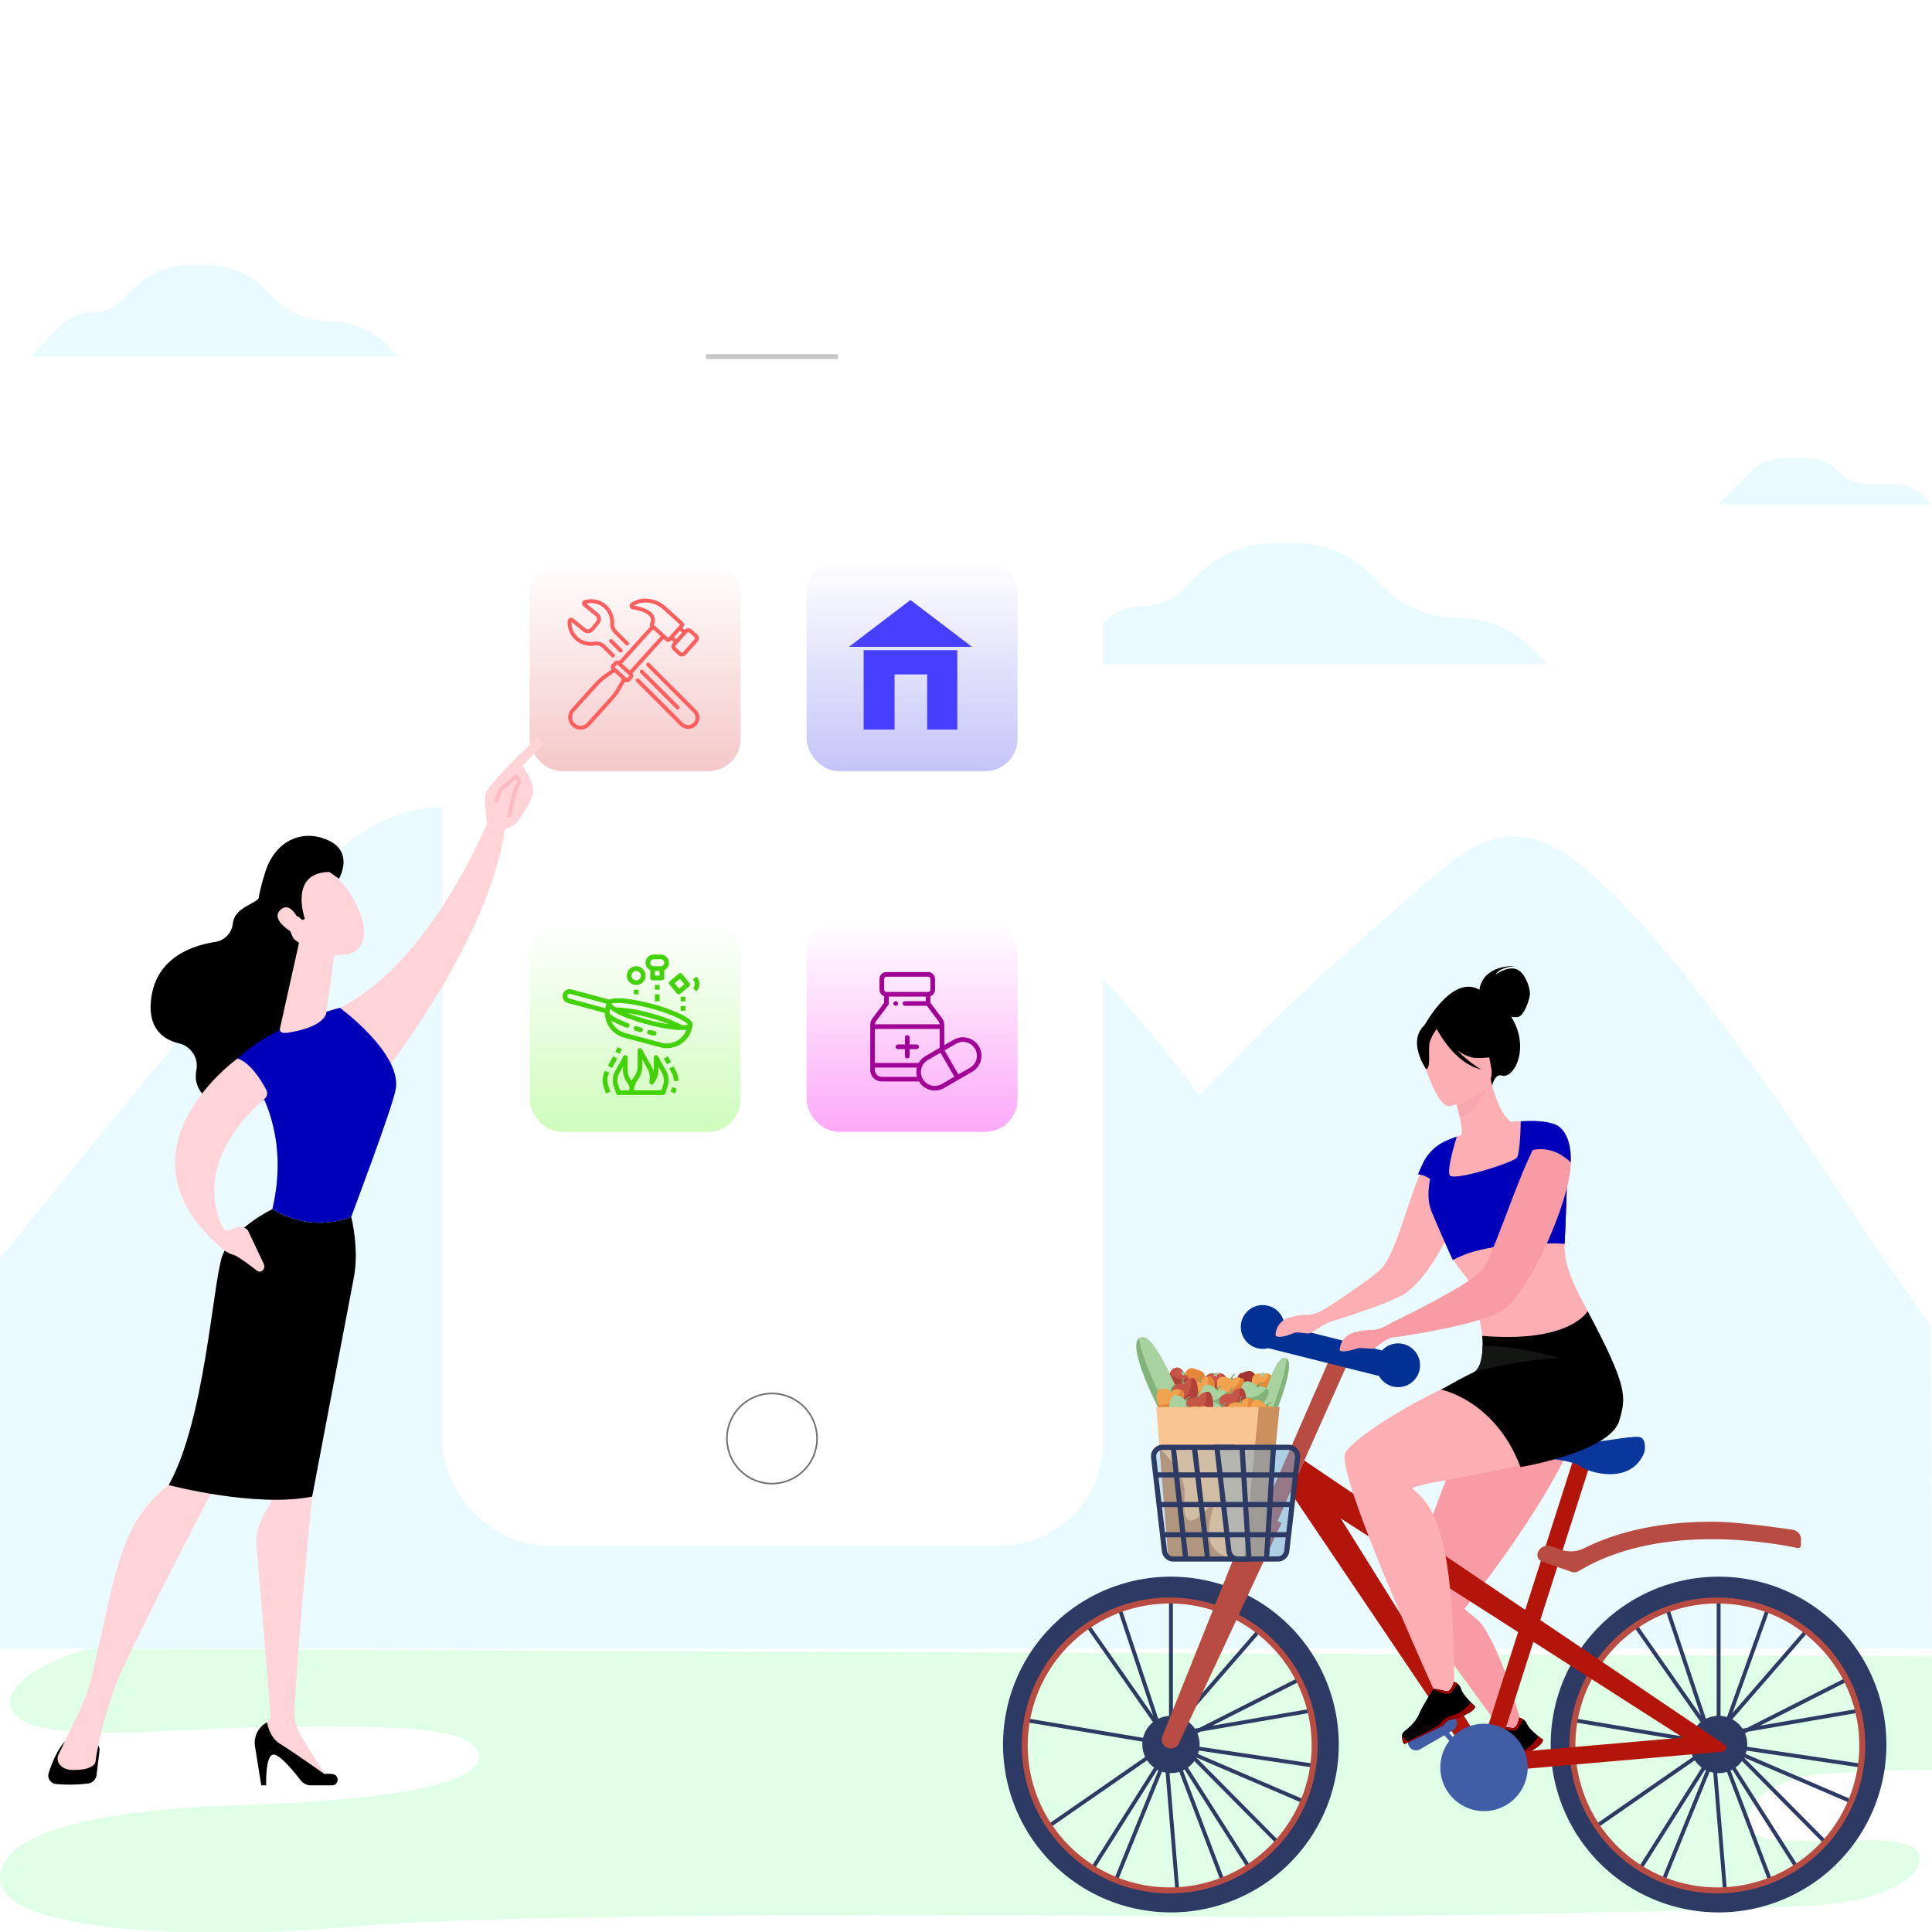 <svg xmlns="http://www.w3.org/2000/svg" xmlns:xlink="http://www.w3.org/1999/xlink" width="1200" height="1200" viewBox="0 0 1200 1200">
  <defs>
    <filter id="Rectangle_1" x="206" y="104" width="548" height="925" filterUnits="userSpaceOnUse">
      <feOffset dx="1" dy="1" input="SourceAlpha"/>
      <feGaussianBlur stdDeviation="23" result="blur"/>
      <feFlood flood-color="#979797" flood-opacity="0.161"/>
      <feComposite operator="in" in2="blur"/>
      <feComposite in="SourceGraphic"/>
    </filter>
    <linearGradient id="linear-gradient" x1="0.5" x2="0.5" y2="1" gradientUnits="objectBoundingBox">
      <stop offset="0" stop-color="#fff"/>
      <stop offset="1" stop-color="#f5c8c8"/>
    </linearGradient>
    <filter id="Rectangle_9" x="275" y="294" width="239" height="239" filterUnits="userSpaceOnUse">
      <feOffset dx="1" dy="1" input="SourceAlpha"/>
      <feGaussianBlur stdDeviation="18" result="blur-2"/>
      <feFlood flood-color="#888" flood-opacity="0.161"/>
      <feComposite operator="in" in2="blur-2"/>
      <feComposite in="SourceGraphic"/>
    </filter>
    <linearGradient id="linear-gradient-2" x1="0.5" x2="0.5" y2="1" gradientUnits="objectBoundingBox">
      <stop offset="0" stop-color="#fff"/>
      <stop offset="1" stop-color="#cffcbc"/>
    </linearGradient>
    <filter id="Rectangle_12" x="275" y="518" width="239" height="239" filterUnits="userSpaceOnUse">
      <feOffset dx="1" dy="1" input="SourceAlpha"/>
      <feGaussianBlur stdDeviation="18" result="blur-3"/>
      <feFlood flood-color="#888" flood-opacity="0.161"/>
      <feComposite operator="in" in2="blur-3"/>
      <feComposite in="SourceGraphic"/>
    </filter>
    <linearGradient id="linear-gradient-3" x1="0.5" x2="0.5" y2="1" gradientUnits="objectBoundingBox">
      <stop offset="0" stop-color="#fff"/>
      <stop offset="1" stop-color="#c5c4f8"/>
    </linearGradient>
    <filter id="Rectangle_10" x="447" y="294" width="239" height="239" filterUnits="userSpaceOnUse">
      <feOffset dx="1" dy="1" input="SourceAlpha"/>
      <feGaussianBlur stdDeviation="18" result="blur-4"/>
      <feFlood flood-color="#888" flood-opacity="0.161"/>
      <feComposite operator="in" in2="blur-4"/>
      <feComposite in="SourceGraphic"/>
    </filter>
    <linearGradient id="linear-gradient-4" x1="0.5" x2="0.5" y2="1" gradientUnits="objectBoundingBox">
      <stop offset="0" stop-color="#fff"/>
      <stop offset="1" stop-color="#fca9f7"/>
    </linearGradient>
    <filter id="Rectangle_11" x="447" y="518" width="239" height="239" filterUnits="userSpaceOnUse">
      <feOffset dx="1" dy="1" input="SourceAlpha"/>
      <feGaussianBlur stdDeviation="18" result="blur-5"/>
      <feFlood flood-color="#888" flood-opacity="0.161"/>
      <feComposite operator="in" in2="blur-5"/>
      <feComposite in="SourceGraphic"/>
    </filter>
    <linearGradient id="linear-gradient-5" x1="8.319" y1="0.411" x2="8.552" y2="2.003" gradientUnits="objectBoundingBox">
      <stop offset="0" stop-color="#0000ba"/>
      <stop offset="1" stop-color="#965cf8"/>
    </linearGradient>
    <clipPath id="clip-Artboard_1">
      <rect width="1200" height="1200"/>
    </clipPath>
  </defs>
  <g id="Artboard_1" data-name="Artboard – 1" clip-path="url(#clip-Artboard_1)">
    <rect width="1200" height="1200" fill="#fff"/>
    <path id="Path_153" data-name="Path 153" d="M186.941,370.644c45.284-56.729,129.867-158.153,175.151-214.88,21.846-27.367,47.044-56.779,83.756-63.775,37.969-7.237,75.863,12.161,105.474,34.669,59.819,45.468,103.069,105.593,145.415,164.778a694.624,694.624,0,0,1,71.72-117.849c11.1-14.741,28.282-30.953,47.284-25.86,7.657,2.052,13.641,7.309,19.2,12.455a731.849,731.849,0,0,1,96.769,109.177c46.483-49.243,93-90.727,144.832-135.472,14.343-12.379,30.933-25.352,50.842-25.386,19.021-.03,35.273,11.851,48.71,23.926,39.276,35.292,69.881,77.432,100.184,119.236,36.887,50.883,73.131,110.174,110.018,161.058l.641,200.228h-1200Z" transform="translate(-186.941 411.054)" fill="#e9fbff" style="mix-blend-mode: multiply;isolation: isolate"/>
    <g id="Group_46" data-name="Group 46">
      <path id="Path_159" data-name="Path 159" d="M189.627,498.635H490.96l-9.568-9.568a65.662,65.662,0,0,0-46.432-19.233h0A65.663,65.663,0,0,1,388.529,450.6l-7.81-7.81a65.663,65.663,0,0,0-46.432-19.233H320.244a65.663,65.663,0,0,0-46.432,19.233l-9.573,9.573a35,35,0,0,1-24.75,10.25h0a35.013,35.013,0,0,0-25.067,10.572Z" transform="translate(470.537 -86.135)" fill="#e9fbff"/>
      <path id="Path_118" data-name="Path 118" d="M43.09,209c-17,2.429-64.372,23.077-47.368,41.3s97.391,7.985,161.943,7.287c74.9-.809,124.695,0,125.909,18.219S219.2,303.736,136.611,306.165C78.324,307.88-12.78,315.882-13.995,351.1s127.529,38.866,221.051,30.364S605.434,374.181,719.6,375.4s355.868-3.644,398.378-7.287,68.016-20.648,58.3-34.008-89.878,1.215-100.809-10.931,6.073-34.008,44.939-36.437S1186,284.3,1186,284.3V213.858Z" transform="translate(14.004 815)" fill="#dfffe6"/>
      <g id="Group_6" data-name="Group 6" transform="translate(963.156 979.213)">
        <path id="Path_16" data-name="Path 16" d="M973.1,1338.309c0-.591.032-1.173.087-1.747l-75.954-12.74.4-2.379,75.955,12.742a17.782,17.782,0,0,1,6.138-9.719l-46.1-65.857,1.977-1.383,44.231,63.187-23.853-71.56,2.287-.764,24.755,74.266a17.674,17.674,0,0,1,6.66-1.788v-79.331h2.412v79.331a17.743,17.743,0,0,1,3.989.728l24.621-68.609,2.27.815-23.431,65.293,47.11-54.232,1.821,1.581-49.1,56.527a17.858,17.858,0,0,1,6.357,5.834l2.777-.478,68.662-34.808,1.09,2.151-61.68,31.268,68.769-11.826.408,2.377-76.481,13.153-2.008,1.017a17.727,17.727,0,0,1,1.409,6.951c0,.475-.023.944-.06,1.41l75.907,11.264-.354,2.386-75.9-11.263a17.883,17.883,0,0,1-.594,2.1l69.311,29.775-.951,2.217-69.314-29.775c-.013.024-.025.048-.038.073l54.4,54.878-1.712,1.7-53.987-54.458a17.891,17.891,0,0,1-3.958,4.025l39.922,62.8-2.035,1.294-39.92-62.8c-.351.191-.71.367-1.074.535,9.974,26.259,28.237,74.365,28.685,75.708l-2.288.763c-.4-1.189-16.483-43.578-28.651-75.611a17.8,17.8,0,0,1-5.176.767c-.3,0-.59-.009-.883-.022l6.305,76.195-2.4.2-6.347-76.686a17.631,17.631,0,0,1-2.241-.579c-12.548,30.858-29.022,71.428-29.464,72.725l-2.287-.763c.449-1.347,19.158-47.392,29.517-72.869-.224-.109-.446-.221-.664-.34l-42.367,67-2.037-1.29,42.369-67a17.847,17.847,0,0,1-4.311-4.51l-62.882,43.6-1.373-1.982,63.051-43.722A17.723,17.723,0,0,1,973.1,1338.309Z" transform="translate(-886.578 -1234)" fill="#2c3a64"/>
        <g id="Group_4" data-name="Group 4">
          <path id="Path_17" data-name="Path 17" d="M983.827,1436.279a104.263,104.263,0,1,0-52.772-14.316A104.425,104.425,0,0,0,983.827,1436.279Zm0-194.146a89.863,89.863,0,1,1-89.837,89.838A89.939,89.939,0,0,1,983.827,1242.133Z" transform="translate(-879.519 -1227.662)" fill="#2c3a64"/>
        </g>
        <g id="Group_5" data-name="Group 5" transform="translate(11.632 13.048)">
          <path id="Path_18" data-name="Path 18" d="M996.213,1435.895a91.878,91.878,0,1,0-91.879-91.879A91.982,91.982,0,0,0,996.213,1435.895Zm0-180.047a88.168,88.168,0,1,1-88.168,88.168A88.269,88.269,0,0,1,996.213,1255.848Z" transform="translate(-904.334 -1252.138)" fill="#b84c42"/>
        </g>
      </g>
      <g id="Group_9" data-name="Group 9" transform="translate(623 979.213)">
        <path id="Path_19" data-name="Path 19" d="M1611.168,1338.309q0-.886.086-1.747l-75.955-12.74.4-2.379,75.955,12.742a17.786,17.786,0,0,1,6.137-9.719l-46.1-65.857,1.976-1.383,44.23,63.187-23.854-71.56,2.288-.764,24.757,74.266a17.661,17.661,0,0,1,6.659-1.788v-79.331h2.412v79.331a17.748,17.748,0,0,1,3.988.728l24.621-68.609,2.27.815-23.43,65.293,47.111-54.232,1.821,1.581-49.1,56.527a17.852,17.852,0,0,1,6.356,5.834l2.778-.478,68.662-34.808,1.09,2.151-61.679,31.268,68.768-11.826.409,2.377-76.481,13.153-2.007,1.017a17.736,17.736,0,0,1,1.41,6.951c0,.475-.025.944-.06,1.41l75.907,11.264-.355,2.386-75.9-11.263a17.56,17.56,0,0,1-.594,2.1l69.311,29.775-.952,2.217-69.315-29.775c-.012.024-.024.048-.037.073l54.4,54.878-1.712,1.7-53.988-54.458a17.882,17.882,0,0,1-3.958,4.025l39.922,62.8-2.035,1.294-39.921-62.8c-.35.191-.709.367-1.074.535,9.974,26.259,28.238,74.365,28.686,75.708l-2.289.763c-.4-1.189-16.483-43.578-28.65-75.611a17.8,17.8,0,0,1-5.175.767c-.3,0-.591-.009-.884-.022l6.306,76.195-2.4.2-6.346-76.686a17.647,17.647,0,0,1-2.241-.579c-12.548,30.858-29.022,71.428-29.464,72.725l-2.287-.763c.448-1.347,19.157-47.392,29.516-72.869-.223-.109-.445-.221-.663-.34l-42.366,67-2.039-1.29,42.37-67a17.858,17.858,0,0,1-4.311-4.51l-62.88,43.6-1.375-1.982,63.053-43.722A17.7,17.7,0,0,1,1611.168,1338.309Z" transform="translate(-1524.646 -1234)" fill="#2c3a64"/>
        <g id="Group_7" data-name="Group 7">
          <path id="Path_20" data-name="Path 20" d="M1621.9,1436.279a104.262,104.262,0,1,0-52.773-14.316A104.425,104.425,0,0,0,1621.9,1436.279Zm0-194.146a89.862,89.862,0,1,1-89.838,89.838A89.939,89.939,0,0,1,1621.9,1242.133Z" transform="translate(-1517.588 -1227.662)" fill="#2c3a64"/>
        </g>
        <g id="Group_8" data-name="Group 8" transform="translate(11.632 13.048)">
          <path id="Path_21" data-name="Path 21" d="M1634.281,1435.895a91.878,91.878,0,1,0-91.878-91.879A91.982,91.982,0,0,0,1634.281,1435.895Zm0-180.047a88.168,88.168,0,1,1-88.169,88.168A88.268,88.268,0,0,1,1634.281,1255.848Z" transform="translate(-1542.403 -1252.138)" fill="#b84c42"/>
        </g>
      </g>
      <path id="Path_22" data-name="Path 22" d="M1562.079,1071.828a10.481,10.481,0,0,1,9.109-6.577c45.029-103.448,45.513-104.259,46.193-105.37l6.511,12.9c.346-.565-24.584,54.854-42.377,95.476l2.541,1.017-63.829,137a5.52,5.52,0,0,1-7.09,2.781l-.1-.041a5.522,5.522,0,0,1-3.039-7.165Z" transform="translate(-788.021 -123.422)" fill="#b84c42"/>
      <path id="Path_23" data-name="Path 23" d="M1329.418,531.1c.094-1.262,1.581-14.839,22.344-14.773,0,0-10.241.833-12.172,5.25,0,0,7.15-5.279,12.738-3.284s8.537,12.023,8.449,15.284-3.625,13.645-7.246,14.4a10.953,10.953,0,0,1-4.346-.158,48.939,48.939,0,0,1,2.6,5.077c7.638,17.295-1.519,33.574-8.455,31.478-4.448-1.344-6.007,6.273-6.007,6.273L1295,553.681S1312.275,521.11,1329.418,531.1Z" transform="translate(-410.501 83.672)"/>
      <path id="Path_24" data-name="Path 24" d="M1287.458,963.036s-7.8,16.216-17.649,38.691c-11.052,25.2-24.685,58.274-32.806,85.164-4.294,14.223-7.049,26.712-7.057,35.4,0,2.98,11.489,15.083,14.805,19.7,20.942,29.143,49.542,68.061,49.542,68.061l7.808-1.959s-10.935-48.677-26.868-72.977c-3.133-4.778-11.959-10.595-11.538-11.12a.032.032,0,0,1,.016-.016c1.375-1.723,4.806-6.044,9.485-12.2,12.915-16.993,35.335-47.963,50.351-76.773q1.4-2.695,2.717-5.363c7.917-16.079,13.14-31.148,12.63-42.313Z" transform="translate(-353.969 -124.895)" fill="#f99ba4"/>
      <path id="Path_25" data-name="Path 25" d="M1319.546,1410.3l-5.372,3.4c-1.98.856-3.637,1.175-5.635,2.1-3.036,1.406-3.6,3.372-3.688,3.8a.754.754,0,0,0-.017.085l-22.822,14.441c-1.094-.456-1.744-2.7-2.088-4.444a3.839,3.839,0,0,1,.9-3.305c1.977-2.232,6.354-5.875,8.22-12.6,1.053-3.776,6.7-15.678,6.7-15.678l.043-.043c.21-.127,1.385-.447,7.953.458,3.394.465,4.319-6.421,4.319-6.421a6.357,6.357,0,0,1,2.3.895,6.708,6.708,0,0,1,2.708,3.193c.96,2.272,4.477,5.4,6.989,7.429,1.522,1.229,2.674,2.056,2.674,2.056S1323.8,1406.8,1319.546,1410.3Z" transform="translate(-364.492 -325.223)"/>
      <path id="Path_26" data-name="Path 26" d="M1317.891,1392.992c-.711,1.716-2.291,5.209-3.94,6.58-2.223,1.851-10.672-1.468-10.672-1.468l.043-.043c.21-.127,1.385-.447,7.953.458,3.394.465,4.319-6.421,4.319-6.421A6.356,6.356,0,0,1,1317.891,1392.992Z" transform="translate(-372.026 -325.223)" fill="#900"/>
      <path id="Path_27" data-name="Path 27" d="M1319.471,1420.387l-5.372,3.4c-1.98.856-3.637,1.175-5.635,2.1-3.036,1.406-3.6,3.372-3.688,3.8a.765.765,0,0,0-.017.085l-22.822,14.441c-1.094-.456-1.744-2.7-2.088-4.444.3-1.054,2.582,2.115,3.3,2.4s18.739-11.589,19.307-13.021,2.88-4.771,7.949-6.5c4.413-1.511,8.575-7.432,9.578-8.94,1.522,1.229,2.674,2.056,2.674,2.056S1323.726,1416.884,1319.471,1420.387Z" transform="translate(-364.417 -335.31)" fill="#900"/>
      <path id="Path_28" data-name="Path 28" d="M1066.589,1109.649l8.665-19.56,137.216,92.752L1243,1087.336l10.337,3.3-31.5,98.534,114.237,77.236a2.482,2.482,0,0,1-1.175,4.528l-137.709,11.974-.939-10.811,114.179-9.928-92.912-59.484-25.476,79.686-10.337-3.3,2.917-9.122-6.931,4.47Zm119.071,157.046,22.4-70.062L1097.9,1126.1Z" transform="translate(-265.125 -182.931)" fill="#b4150b"/>
      <path id="Path_29" data-name="Path 29" d="M1423.648,921.131a13.588,13.588,0,0,1,26.6,3.241l60.565,15.2a13.594,13.594,0,1,1-1.859,15.86l-68.85-17.279a13.59,13.59,0,0,1-16.454-17.02Z" transform="translate(-652.394 -100.791)" fill="#033093"/>
      <path id="Path_30" data-name="Path 30" d="M1403,1389.977l-20.365,11.758a5.04,5.04,0,0,0-1.839,6.864h0a5.04,5.04,0,0,0,6.864,1.839l20.365-11.757a5.04,5.04,0,0,0,1.838-6.864h0A5.038,5.038,0,0,0,1403,1389.977Z" transform="translate(-505.632 -323.921)" fill="#415da5"/>
      <g id="Group_10" data-name="Group 10" transform="translate(893.33 1071.583)">
        <path id="Path_31" data-name="Path 31" d="M1349.214,1402.99l25.677,28.413,2.37-2.06-25.678-28.412Z" transform="translate(-1349.214 -1400.931)" fill="#415da5"/>
      </g>
      <path id="Path_32" data-name="Path 32" d="M979.487,1183.073a6.594,6.594,0,0,1,8.407-4.036l6.015,2.113a18.5,18.5,0,0,0,14.385-.886c21.923-10.927,48.6-16.457,79.5-16.457.37,0,.744,0,1.117,0,13.79.059,38.476,3.438,49.043,5.012a5.885,5.885,0,0,1,5.019,5.824v3.815a1.733,1.733,0,0,1-2.088,1.695l-.032-.007c-19.533-4.1-87.055-15.181-135.859,14.305a5.427,5.427,0,0,1-4.605.475l-18.291-6.427A4.257,4.257,0,0,1,979.487,1183.073Z" transform="translate(-24.361 -218.635)" fill="#b84c42"/>
      <path id="Path_33" data-name="Path 33" d="M1237.29,1074.433s1.96-8.893-3.618-9.5-25.926,3.768-31.353,3.165-33.765-5.275-38.738-.452-2.864,9.045,7.084,9.948,23.213,2.564,26.981,5.729S1228.7,1095.838,1237.29,1074.433Z" transform="translate(-215.906 -172.446)" fill="#0a379b"/>
      <path id="Path_34" data-name="Path 34" d="M1351.886,1426.33a27.132,27.132,0,1,0-27.132,27.133A27.132,27.132,0,0,0,1351.886,1426.33Z" transform="translate(-403.006 -328.539)" fill="#415da5"/>
      <path id="Path_35" data-name="Path 35" d="M1384.17,833.765s6.693-2.194,11.958-1.975,12.717-4.659,12.717-4.659,27.329-17.843,33.241-23.937c12.684-13.073,21.143-68.682,35.834-75.281,0,0,14.743,8.3,13.008,29.308s-21.018,54.135-35.678,62.355c-10.752,6.029-40.342,15.189-44.663,16.512-4.869,1.871-11.017,6.511-12.812,7.111-1.976.657-7.206-1.213-10.2,0-10.929,4.415-11.08.986-11.08.986A11.644,11.644,0,0,1,1384.17,833.765Z" transform="translate(-584.235 -15.117)" fill="#fdaeb3"/>
      <path id="Path_36" data-name="Path 36" d="M1208.74,737.9a54.251,54.251,0,0,0,3.461,12.689c1.284,3.247,2.769,6.342,4.3,9.565,4.477,9.476,15.027,14.142,15.384,32.36.121,6.274,5.354,20.4,2.392,30.64-14.585,50.464,80.854,4.577,75.685-8.829-10.272-26.641-24.944-42.042-24.635-63.986a.9.9,0,0,1,.016-.169c.094-1.062.238-3.911.4-7.676.4-9.209.917-23.9,1.106-31.333.006-.175.007-.344.014-.509.076-3.185.173-5.489.3-6.094-7.1-30.192-23.421-30.321-28.994-30.228-2.065.035-4.234.17-6.016.32-3.5-1.992-9.561-11.28-12.7-26.552l-1.271.541-21.4,9.1s1.979,6.922,3.38,13.535c1.1,5.171,1.831,10.152,1.006,11.511-1.684.611-2.69,1-2.69,1a.083.083,0,0,1-.005.021C1218.088,684.648,1205.323,713.884,1208.74,737.9Z" transform="translate(-313.589 22.15)" fill="#fdaeb3"/>
      <path id="Path_37" data-name="Path 37" d="M1253.972,833.26c1.284,3.247,2.769,6.342,4.3,9.565,4.477,9.476,15.028,14.142,15.384,32.36.322.034.651.062.984.09,39.137,3.059,52.474-42.434,52.474-42.434.093-1.062.238-3.911.4-7.676l-70.625.116A71.312,71.312,0,0,0,1253.972,833.26Z" transform="translate(-355.36 -60.524)" fill="#fdaeb3"/>
      <path id="Path_38" data-name="Path 38" d="M1343.2,658.21s1.979,6.92,3.38,13.535C1359,668.777,1363.218,656,1364.6,649.114Z" transform="translate(-440.017 21.674)" fill="#f9a7af"/>
      <path id="Path_39" data-name="Path 39" d="M1251.871,730.052c.455-1.211,1.587-3.746,2.806-6.4a29.292,29.292,0,0,1,15.287-14.8c1.779-.746,3.8-1.528,6.083-2.327a.087.087,0,0,1-.006.021c-.229.723-6.252,19.741-4.472,23.913,1.814,4.248,39.566-7.825,41.715-10.821,1.724-2.4,2.26-15.441,2.4-20.528.036-1.261.05-2.035.05-2.035s13.979-1.364,21.674,2.1a60.294,60.294,0,0,0-4.75,13.942c-.133.7-.25,1.4-.344,2.1a28.4,28.4,0,0,0-.278,4.435c.078,3.7,3.425,6.705,7.917,10.247,1.4,1.1,2.918,2.258,4.479,3.5-.007.165-.008.334-.014.509-.266,10.477-1.182,35.345-1.506,39.009-.007.058-.01.111-.016.169a235.091,235.091,0,0,0-37.951,1.235,128.171,128.171,0,0,0-15.092,2.728,65.82,65.82,0,0,0-15.782,5.853c-.189.1-.379.209-.563.313,0,0-6.224-13.51-13.007-29.682-.244-.587-.465-1.17-.661-1.754-2.157-6.442-1.474-12.957-.437-18.756A13.024,13.024,0,0,0,1251.871,730.052Z" transform="translate(-371.164 -0.592)" fill="#0000ba"/>
      <path id="Path_40" data-name="Path 40" d="M1357.011,632.976s29.66-5.7,25.823-24.119-2.591-31.554-21.689-28.691-21.3,10.654-21.519,17.112S1349.2,633.985,1357.011,632.976Z" transform="translate(-456.686 54.049)" fill="#fdaeb3"/>
      <path id="Path_41" data-name="Path 41" d="M1251.871,812.182c.184-.1.375-.209.563-.313a65.814,65.814,0,0,1,15.782-5.853,128.164,128.164,0,0,1,15.092-2.728,235.1,235.1,0,0,1,37.951-1.235c.006-.058.009-.111.016-.169.324-3.664,1.24-28.533,1.505-39.009.006-.175.007-.344.014-.509-1.561-1.246-3.078-2.4-4.479-3.5C1299.1,768.193,1262.935,788.282,1251.871,812.182Z" transform="translate(-349.524 -29.567)" fill="#0000ba"/>
      <path id="Path_42" data-name="Path 42" d="M1326.363,583.535c3.41-6.495,7.117-6,9.4-4.742,14.3-12.266,33.976-2.34,33.976-2.34,4.742,12.8,9.335,19.4,9.335,19.4s-4.689,4.456-17.778,3.863c-4-.181-7.95-2.169-11.514-4.836a70.443,70.443,0,0,0,14.9,12.01c-16.27-3.751-26.549-23.136-27.6-25.194-1.465,2-4.284,6.263-4.647,9.94-.491,5,.868,14.788-2.013,15.048C1330.423,606.68,1321.251,593.275,1326.363,583.535Z" transform="translate(-444.688 57.37)"/>
      <path id="Path_43" data-name="Path 43" d="M1353.143,963.084s22.062,34.973-5.2,54.209-119.051,28.436-114.55,32.167c13.766,11.411,26.272,28.964,25.615,134.058l-6.8,3.51s-65.454-142.392-61.067-159.36C1194.044,1016.435,1289.512,955.637,1353.143,963.084Z" transform="translate(-355.812 -124.624)" fill="#fdaeb3"/>
      <path id="Path_44" data-name="Path 44" d="M1235.852,1015.293s55.617-9.214,61.355-28.848c4.285-14.667,5.555-20.65-19.651-68.04,0,0-10.532,20.009-65.505,15.376,0,0,.281,2.6.281,6.108-.07,5.827-.984,14.111-5.547,16.5-.071.071-.212.071-.281.141-7.232,3.3-18.434,9.958-20.119,10.59C1186.315,967.118,1220.124,973.59,1235.852,1015.293Z" transform="translate(-291.444 -104.057)"/>
      <path id="Path_45" data-name="Path 45" d="M1261.5,975.2c24.5-7.231,52.8-8.916,52.8-9.126-20.782-5.337-36.017-7.372-47.25-7.372C1266.975,964.532,1266.062,972.816,1261.5,975.2Z" transform="translate(-346.158 -122.873)" fill="#141614"/>
      <path id="Path_46" data-name="Path 46" d="M1400.566,1369.691l-5.731,2.752c-2.064.62-3.749.746-5.841,1.435-3.178,1.044-3.966,2.931-4.105,3.344-.019.054-.025.083-.025.083L1360.518,1389c-1.033-.579-1.418-2.888-1.558-4.656a3.843,3.843,0,0,1,1.279-3.178c2.223-1.988,6.992-5.1,9.626-11.556,1.485-3.628,8.477-14.794,8.477-14.794l.047-.038c.223-.1,1.428-.284,7.847,1.379,3.316.855,5.034-5.877,5.034-5.877a6.355,6.355,0,0,1,2.179,1.156,6.7,6.7,0,0,1,2.319,3.487c.689,2.367,3.82,5.881,6.08,8.189,1.37,1.4,2.417,2.352,2.417,2.352S1405.2,1366.706,1400.566,1369.691Z" transform="translate(-488.154 -305.698)"/>
      <path id="Path_47" data-name="Path 47" d="M1394.488,1351.433c-.9,1.621-2.88,4.908-4.677,6.076-2.422,1.582-10.43-2.7-10.43-2.7l.047-.038c.223-.1,1.428-.284,7.847,1.379,3.316.855,5.034-5.877,5.034-5.877A6.355,6.355,0,0,1,1394.488,1351.433Z" transform="translate(-489.193 -305.698)" fill="#900"/>
      <path id="Path_48" data-name="Path 48" d="M1400.553,1380.929l-5.731,2.752c-2.064.62-3.749.746-5.841,1.434-3.178,1.044-3.966,2.931-4.105,3.344-.019.054-.025.083-.025.083l-24.344,11.694c-1.033-.579-1.418-2.888-1.558-4.656.424-1.012,2.319,2.4,3,2.764s19.957-9.335,20.688-10.691,3.415-4.405,8.651-5.538c4.558-.988,9.38-6.386,10.552-7.768,1.37,1.4,2.417,2.352,2.417,2.352S1405.186,1377.944,1400.553,1380.929Z" transform="translate(-488.141 -316.935)" fill="#900"/>
      <path id="Path_49" data-name="Path 49" d="M1255.016,830.483s6.692-2.2,11.958-1.976,12.717-4.659,12.717-4.659,51.125-24.429,56.766-33.409c7.345-11.7,19.705-51.2,30.765-73.706,5.271-10.729,10.25-17.6,14.255-15.76,0,0,10.007,3.161,9.416,23.479q-.042,1.7-.2,3.573c-1.943,23.531-26.573,79.189-42.841,88.655s-66.033,16.265-66.033,16.265c-5.228-.17-11.227,6.313-13.2,6.971s-7.786-.745-10.2,0c-11.049,3.407-11.08.987-11.08.987A11.641,11.641,0,0,1,1255.016,830.483Z" transform="translate(-415.229 -2.4)" fill="#f99ba4"/>
      <path id="Path_50" data-name="Path 50" d="M1247.393,716.571c13.645-3.218,23.67,7.719,23.67,7.719.591-20.319-9.416-23.479-9.416-23.479C1257.642,698.974,1246.452,702,1247.393,716.571Z" transform="translate(-295.4 -2.238)" fill="#0000ba"/>
      <g id="Group_36" data-name="Group 36" transform="translate(705.757 830.586)">
        <g id="Group_18" data-name="Group 18" transform="translate(20.695 18.783)">
          <path id="Path_51" data-name="Path 51" d="M1684.5,987.7a4.282,4.282,0,0,0-2.161-1.262,4.987,4.987,0,0,0-1.05-.135,2.578,2.578,0,0,1,.9-.831l-.006-.135a3.379,3.379,0,0,0-1.186.792,9.317,9.317,0,0,0-1.832-.853h0c-1.51-.5-3.512-.646-4.9,1.185a4.918,4.918,0,0,0-1.089,3.819c.435,2.588,3.25,4.8,7.7,5.4C1685.952,996.363,1687.077,990.475,1684.5,987.7Z" transform="translate(-1663.586 -984.493)" fill="#e58638"/>
          <path id="Path_52" data-name="Path 52" d="M1621.876,987.794a3.771,3.771,0,0,0-2.186.3,4.34,4.34,0,0,0-.8.478,2.262,2.262,0,0,1,.174-1.068l-.078-.091a2.99,2.99,0,0,0-.39,1.2,8.245,8.245,0,0,0-1.735.408h0a3.626,3.626,0,0,0-2.749,3.491,4.334,4.334,0,0,0,1.328,3.241c1.712,1.557,4.871,1.557,8.281-.45C1627.608,993.011,1625.177,988.315,1621.876,987.794Z" transform="translate(-1572.005 -985.647)" fill="#a03530"/>
          <g id="Group_12" data-name="Group 12" transform="translate(0)">
            <path id="Path_53" data-name="Path 53" d="M1697.486,995.794c-3.653-2.655-5.091-5.961-4.24-8.462a4.942,4.942,0,0,1,2.787-2.864c2.1-.961,3.8.127,4.905,1.288l0,0a9.147,9.147,0,0,1,1.374,1.913,5.011,5.011,0,0,1,.88.631,4.314,4.314,0,0,1,1.312,2.15C1705.464,994.143,1701.655,998.825,1697.486,995.794Z" transform="translate(-1693.009 -984.098)" fill="#c65447"/>
            <path id="Path_54" data-name="Path 54" d="M1697.486,998.626c-3.653-2.655-5.091-5.961-4.24-8.462,4.885,5.979,9.925,3.846,11.261,3.119C1705.464,996.975,1701.655,1001.657,1697.486,998.626Z" transform="translate(-1693.009 -986.93)" fill="#b24239"/>
            <g id="Group_11" data-name="Group 11" transform="translate(6.338 1.654)">
              <path id="Path_55" data-name="Path 55" d="M1699.491,990.765c-.025-.37-1.267-1.1-1.337-.863s-.969.951-.969.951a3.7,3.7,0,0,0-.035-1.386,6.2,6.2,0,0,0-1.539-1,4.131,4.131,0,0,1,1.743.318,4.026,4.026,0,0,0-.158-1.58l.009,0a9.142,9.142,0,0,1,1.374,1.913,5,5,0,0,1,.88.631A2.334,2.334,0,0,1,1699.491,990.765Z" transform="translate(-1695.611 -987.201)" fill="#a8d29f"/>
              <path id="Path_56" data-name="Path 56" d="M1695.081,990.267a5.571,5.571,0,0,1,2-.29l-.059.124a2.5,2.5,0,0,0-1.672.648S1694.839,990.572,1695.081,990.267Z" transform="translate(-1692.843 -988.479)" fill="#87af7d"/>
            </g>
          </g>
          <g id="Group_14" data-name="Group 14" transform="translate(51.095 2.597)">
            <path id="Path_57" data-name="Path 57" d="M1603.364,1000.457c-4.582,1.1-8.179,0-9.587-2.37a5.159,5.159,0,0,1-.384-4.153c.661-2.318,2.68-2.932,4.347-3.019h0a9.529,9.529,0,0,1,2.449.207,5.237,5.237,0,0,1,1.1-.271,4.5,4.5,0,0,1,2.6.417C1607.461,993.01,1608.594,999.2,1603.364,1000.457Z" transform="translate(-1593.136 -989.828)" fill="#f1a34f"/>
            <path id="Path_58" data-name="Path 58" d="M1602.722,1001.426c-4.581,1.1-8.166-.568-9.574-2.937,8.054.176,9.778-5.269,10.105-6.82C1606.832,993.411,1607.953,1000.172,1602.722,1001.426Z" transform="translate(-1592.507 -990.23)" fill="#e58638"/>
            <g id="Group_13" data-name="Group 13" transform="translate(4.523)">
              <path id="Path_59" data-name="Path 59" d="M1606.624,991.55c-.311-.231-1.731.262-1.591.477a5.223,5.223,0,0,1,.1,1.412s-.74-.827-1.123-.912a6.461,6.461,0,0,0-1.84.54c.232-.519,1.434-1.167,1.434-1.167a4.2,4.2,0,0,0-1.361-.946l.01,0a9.534,9.534,0,0,1,2.449.207,5.24,5.24,0,0,1,1.1-.271A2.45,2.45,0,0,1,1606.624,991.55Z" transform="translate(-1602.168 -989.865)" fill="#a8d29f"/>
              <path id="Path_60" data-name="Path 60" d="M1604.677,990.754s.668-1.528,1.127-1.784l.058.131a2.606,2.606,0,0,0-.619,1.766S1604.755,991.152,1604.677,990.754Z" transform="translate(-1602.743 -988.97)" fill="#87af7d"/>
            </g>
          </g>
          <g id="Group_17" data-name="Group 17" transform="translate(21.934 2.468)">
            <g id="Group_16" data-name="Group 16">
              <path id="Path_61" data-name="Path 61" d="M1657.982,1000.276c-4.606,1.1-8.221,0-9.636-2.383a5.185,5.185,0,0,1-.386-4.174c.665-2.331,2.694-2.947,4.37-3.034h0a9.571,9.571,0,0,1,2.461.208,5.269,5.269,0,0,1,1.1-.273,4.53,4.53,0,0,1,2.609.418C1662.1,992.789,1663.24,999.015,1657.982,1000.276Z" transform="translate(-1647.701 -989.591)" fill="#c65447"/>
              <path id="Path_62" data-name="Path 62" d="M1657.337,1000.695c-4.605,1.1-8.221,0-9.636-2.383,8.1.177,9.829-5.3,10.159-6.856C1661.457,993.208,1662.6,999.434,1657.337,1000.695Z" transform="translate(-1647.056 -990.001)" fill="#b24239"/>
              <g id="Group_15" data-name="Group 15" transform="translate(4.547)">
                <path id="Path_63" data-name="Path 63" d="M1661.26,991.321c-.312-.232-1.74.263-1.6.479a5.234,5.234,0,0,1,.1,1.42s-.743-.832-1.13-.916a6.49,6.49,0,0,0-1.849.543c.234-.521,1.441-1.173,1.441-1.173a4.212,4.212,0,0,0-1.367-.951l.01,0a9.573,9.573,0,0,1,2.461.208,5.27,5.27,0,0,1,1.1-.273A2.458,2.458,0,0,1,1661.26,991.321Z" transform="translate(-1656.78 -989.627)" fill="#a8d29f"/>
                <path id="Path_64" data-name="Path 64" d="M1659.3,990.521s.672-1.535,1.132-1.793l.058.131a2.626,2.626,0,0,0-.623,1.775S1659.38,990.921,1659.3,990.521Z" transform="translate(-1657.357 -988.728)" fill="#87af7d"/>
              </g>
            </g>
          </g>
        </g>
        <g id="Group_19" data-name="Group 19">
          <path id="Path_65" data-name="Path 65" d="M1721.12,1015.164l-.021.01c-3.888,1.79-9.13-1.248-22.35-29.633-10.178-21.853-12.062-33.647-8.616-35.991a2.092,2.092,0,0,1,.336-.194c3.889-1.812,8.492.008,22.369,29.623C1724.382,1003.608,1725.01,1013.353,1721.12,1015.164Z" transform="translate(-1688.551 -948.864)" fill="#82b378"/>
          <path id="Path_66" data-name="Path 66" d="M1719.538,1015.164l-.021.01c-3.893-3.26-9.617-12.228-19.268-33.118-6.925-15-10.6-25.769-11.7-32.506a2.092,2.092,0,0,1,.336-.194c3.889-1.812,8.492.008,22.369,29.623C1722.8,1003.608,1723.428,1013.353,1719.538,1015.164Z" transform="translate(-1686.969 -948.864)" fill="#a8d29f"/>
        </g>
        <g id="Group_20" data-name="Group 20" transform="translate(74.549 12.859)">
          <path id="Path_67" data-name="Path 67" d="M1577.6,1020.4l.015,0c2.786.976,6.188-1.451,13.42-21.806,5.567-15.671,6.093-23.893,3.575-25.279a1.552,1.552,0,0,0-.244-.111c-2.79-.991-5.833.559-13.435,21.8C1574.6,1012.673,1574.806,1019.406,1577.6,1020.4Z" transform="translate(-1575.74 -972.985)" fill="#82b378"/>
          <path id="Path_68" data-name="Path 68" d="M1580.3,1020.4l.015,0c2.461-2.492,5.809-9.023,11.077-24,3.78-10.749,5.606-18.388,5.918-23.086a1.552,1.552,0,0,0-.244-.111c-2.79-.991-5.833.559-13.435,21.8C1577.312,1012.673,1577.515,1019.406,1580.3,1020.4Z" transform="translate(-1578.449 -972.985)" fill="#a8d29f"/>
        </g>
        <g id="Group_35" data-name="Group 35" transform="translate(12.667 22.487)">
          <g id="Group_21" data-name="Group 21" transform="translate(19.559 1.176)">
            <path id="Path_69" data-name="Path 69" d="M1677.93,1009.234c-.79.437-1.795.436-2.281,1.01a3.956,3.956,0,0,1-2.8.777c-.67-.138-1.567,1.442-3.019,1.487-.6.02-2.335-1.424-4.031-3.356-2.406-2.735-4.74-6.451-3.682-8.384,1.8-3.3,7.506-2.759,7.506-2.759a5.708,5.708,0,0,1,4.655-3.244,8.377,8.377,0,0,1,.9-.095C1679.612,994.428,1678.72,1008.8,1677.93,1009.234Z" transform="translate(-1661.854 -993.912)" fill="#f1a34f"/>
            <path id="Path_70" data-name="Path 70" d="M1673.986,1009.234c-.79.437-1.795.436-2.281,1.01a3.957,3.957,0,0,1-2.8.777c-.67-.138-1.567,1.442-3.019,1.487-.6.02-2.335-1.424-4.031-3.356,10.263-3.4,8.474-14.385,8.474-14.385l0,0a8.382,8.382,0,0,1,.9-.095C1675.668,994.428,1674.776,1008.8,1673.986,1009.234Z" transform="translate(-1657.91 -993.912)" fill="#e58638"/>
            <path id="Path_71" data-name="Path 71" d="M1677.324,997.316a7.461,7.461,0,0,1,.907-4.065,1.544,1.544,0,0,1,.336.683s-.971,1.818.021,2.936S1677.729,997.607,1677.324,997.316Z" transform="translate(-1670.395 -993.251)" fill="#76a56a"/>
          </g>
          <g id="Group_22" data-name="Group 22" transform="translate(37.403)">
            <path id="Path_72" data-name="Path 72" d="M1639.743,1010.2c-.9.043-1.8-.4-2.492-.1a3.956,3.956,0,0,1-2.855-.54c-.541-.421-2.043.6-3.365,0-.549-.248-1.466-2.309-2.134-4.792-.95-3.516-1.4-7.881.4-9.148,3.076-2.163,7.953.841,7.953.841a5.709,5.709,0,0,1,5.61-.853,8.218,8.218,0,0,1,.848.312C1647.794,997.661,1640.644,1010.159,1639.743,1010.2Z" transform="translate(-1628.065 -992.815)" fill="#f1a34f"/>
            <path id="Path_73" data-name="Path 73" d="M1638.911,1010.876c-.9.043-1.8-.4-2.492-.1a3.956,3.956,0,0,1-2.855-.54c-.541-.421-2.043.6-3.365,0-.549-.248-1.466-2.309-2.134-4.792,10.712,1.48,13.958-9.16,13.958-9.16h.005a8.218,8.218,0,0,1,.848.312C1646.962,998.337,1639.812,1010.835,1638.911,1010.876Z" transform="translate(-1627.233 -993.49)" fill="#e58638"/>
            <path id="Path_74" data-name="Path 74" d="M1638.916,994.29a7.452,7.452,0,0,1,2.609-3.245,1.535,1.535,0,0,1,0,.761s-1.674,1.2-1.278,2.644S1639.15,994.732,1638.916,994.29Z" transform="translate(-1630.468 -991.045)" fill="#76a56a"/>
          </g>
          <g id="Group_23" data-name="Group 23" transform="translate(27.046 6.96)">
            <path id="Path_75" data-name="Path 75" d="M1655.064,1021.364c-.872-.235-1.594-.934-2.343-.859a3.96,3.96,0,0,1-2.552-1.389c-.386-.566-2.129-.053-3.2-1.03-.446-.4-.689-2.647-.565-5.216.173-3.638,1.078-7.931,3.182-8.585,3.591-1.118,7.313,3.234,7.313,3.234a5.71,5.71,0,0,1,5.6.905,8,8,0,0,1,.712.557C1666.566,1011.891,1655.935,1021.6,1655.064,1021.364Z" transform="translate(-1646.368 -1004.102)" fill="#a8d29f"/>
            <path id="Path_76" data-name="Path 76" d="M1655.064,1025.148c-.872-.235-1.594-.934-2.343-.859a3.96,3.96,0,0,1-2.552-1.389c-.386-.566-2.129-.053-3.2-1.03-.446-.4-.689-2.647-.565-5.216,9.746,4.688,16.093-4.448,16.093-4.448l0,0a7.991,7.991,0,0,1,.712.557C1666.566,1015.675,1655.935,1025.384,1655.064,1025.148Z" transform="translate(-1646.368 -1007.886)" fill="#82b378"/>
            <path id="Path_77" data-name="Path 77" d="M1654,1007.369a7.456,7.456,0,0,1,3.478-2.291,1.534,1.534,0,0,1-.233.724s-1.962.632-2.025,2.125S1654.09,1007.861,1654,1007.369Z" transform="translate(-1644.054 -1004.557)" fill="#76a56a"/>
          </g>
          <g id="Group_24" data-name="Group 24" transform="translate(52.011 4.911)">
            <path id="Path_78" data-name="Path 78" d="M1608.234,1017.52c-.872-.234-1.593-.934-2.342-.859a3.962,3.962,0,0,1-2.553-1.388c-.386-.566-2.129-.054-3.2-1.03-.446-.4-.689-2.648-.565-5.216.172-3.638,1.077-7.932,3.182-8.586,3.59-1.117,7.313,3.235,7.313,3.235a5.709,5.709,0,0,1,5.6.9,8.176,8.176,0,0,1,.712.557C1619.736,1008.047,1609.1,1017.757,1608.234,1017.52Z" transform="translate(-1599.539 -1000.258)" fill="#a8d29f"/>
            <path id="Path_79" data-name="Path 79" d="M1609.356,1021.815c-.872-.235-2.845-1.445-3.594-1.37a3.962,3.962,0,0,1-2.553-1.388c-.386-.566-2.129-.054-3.2-1.03-.446-.4-.689-2.648-.565-5.216,9.745,4.688,16.092-4.448,16.092-4.448l0,0a8.188,8.188,0,0,1,.712.557C1619.606,1011.831,1610.226,1022.052,1609.356,1021.815Z" transform="translate(-1599.409 -1004.042)" fill="#82b378"/>
            <path id="Path_80" data-name="Path 80" d="M1607.172,1003.526a7.453,7.453,0,0,1,3.478-2.291,1.543,1.543,0,0,1-.233.724s-1.962.632-2.026,2.127S1607.26,1004.018,1607.172,1003.526Z" transform="translate(-1597.224 -1000.714)" fill="#76a56a"/>
          </g>
          <g id="Group_25" data-name="Group 25" transform="translate(38.93 8.449)">
            <path id="Path_81" data-name="Path 81" d="M1641.595,1022.877c-.79.438-1.795.437-2.281,1.011a3.958,3.958,0,0,1-2.8.776c-.671-.138-1.567,1.442-3.018,1.487-.6.02-2.336-1.424-4.032-3.356-2.405-2.735-4.74-6.45-3.682-8.383,1.8-3.3,7.506-2.759,7.506-2.759a5.708,5.708,0,0,1,4.655-3.244,8.342,8.342,0,0,1,.9-.095C1643.277,1008.071,1642.385,1022.442,1641.595,1022.877Z" transform="translate(-1625.52 -1007.555)" fill="#c65447"/>
            <path id="Path_82" data-name="Path 82" d="M1637.651,1022.877c-.79.438-1.795.437-2.281,1.011a3.958,3.958,0,0,1-2.8.776c-.671-.138-1.567,1.442-3.018,1.487-.6.02-2.336-1.424-4.032-3.356,10.264-3.4,8.475-14.384,8.475-14.384l0,0a8.336,8.336,0,0,1,.9-.095C1639.334,1008.071,1638.442,1022.442,1637.651,1022.877Z" transform="translate(-1621.577 -1007.555)" fill="#b24239"/>
            <path id="Path_83" data-name="Path 83" d="M1640.989,1010.958a7.463,7.463,0,0,1,.908-4.065,1.548,1.548,0,0,1,.336.683s-.971,1.818.021,2.937S1641.395,1011.25,1640.989,1010.958Z" transform="translate(-1634.061 -1006.893)" fill="#76a56a"/>
          </g>
          <g id="Group_26" data-name="Group 26" transform="translate(44.033 14.029)">
            <path id="Path_84" data-name="Path 84" d="M1631.463,1034.478c-.827.363-1.828.269-2.365.8a3.959,3.959,0,0,1-2.86.514c-.655-.2-1.694,1.29-3.143,1.2-.6-.036-2.194-1.635-3.7-3.715-2.141-2.946-4.121-6.862-2.889-8.689,2.1-3.119,7.729-2.052,7.729-2.052a5.708,5.708,0,0,1,4.936-2.8,8.434,8.434,0,0,1,.9-.011C1634.509,1019.892,1632.291,1034.119,1631.463,1034.478Z" transform="translate(-1616.122 -1018.46)" fill="#f1a34f"/>
            <path id="Path_85" data-name="Path 85" d="M1628.194,1034.478c-.827.363-1.828.269-2.365.8a3.959,3.959,0,0,1-2.86.514c-.655-.2-1.694,1.29-3.143,1.2-.6-.036-2.194-1.635-3.7-3.715,10.535-2.441,9.771-13.538,9.771-13.538l0,0a8.436,8.436,0,0,1,.9-.011C1631.24,1019.892,1629.021,1034.119,1628.194,1034.478Z" transform="translate(-1612.853 -1018.46)" fill="#e58638"/>
            <path id="Path_86" data-name="Path 86" d="M1630.758,1021.323a7.456,7.456,0,0,1,1.279-3.963,1.534,1.534,0,0,1,.271.711s-1.135,1.721-.25,2.926S1631.134,1021.652,1630.758,1021.323Z" transform="translate(-1623.481 -1017.36)" fill="#76a56a"/>
          </g>
          <g id="Group_27" data-name="Group 27" transform="translate(57.067 16.349)">
            <path id="Path_87" data-name="Path 87" d="M1597.309,1039.342c-.843-.323-1.49-1.092-2.242-1.094a3.959,3.959,0,0,1-2.4-1.642c-.326-.6-2.112-.27-3.081-1.352-.4-.447-.415-2.7-.029-5.246.543-3.6,1.882-7.78,4.042-8.216,3.687-.745,6.945,3.965,6.945,3.965a5.71,5.71,0,0,1,5.48,1.472,8.364,8.364,0,0,1,.651.627C1609.72,1031.094,1598.151,1039.667,1597.309,1039.342Z" transform="translate(-1589.278 -1021.713)" fill="#f1a34f"/>
            <path id="Path_88" data-name="Path 88" d="M1597.309,1044.173c-.843-.323-1.49-1.092-2.242-1.094a3.96,3.96,0,0,1-2.4-1.642c-.326-.6-2.112-.27-3.081-1.351-.4-.447-.415-2.7-.029-5.246,9.215,5.659,16.463-2.78,16.463-2.78l0,0a8.364,8.364,0,0,1,.651.627C1609.72,1035.925,1598.151,1044.5,1597.309,1044.173Z" transform="translate(-1589.278 -1026.543)" fill="#e58638"/>
            <path id="Path_89" data-name="Path 89" d="M1595.771,1026.373a7.453,7.453,0,0,1,3.693-1.923,1.539,1.539,0,0,1-.305.7s-2.016.428-2.233,1.908S1595.808,1026.872,1595.771,1026.373Z" transform="translate(-1585.017 -1022.991)" fill="#76a56a"/>
          </g>
          <g id="Group_28" data-name="Group 28" transform="translate(8.879 2.237)">
            <path id="Path_90" data-name="Path 90" d="M1697.964,1011.224c-.789.437-1.795.437-2.28,1.011a3.962,3.962,0,0,1-2.8.776c-.671-.138-1.567,1.442-3.019,1.487-.6.02-2.336-1.424-4.031-3.356-2.406-2.735-4.74-6.451-3.682-8.384,1.8-3.3,7.506-2.76,7.506-2.76a5.71,5.71,0,0,1,4.656-3.244,8.607,8.607,0,0,1,.9-.094C1699.647,996.418,1698.755,1010.789,1697.964,1011.224Z" transform="translate(-1681.89 -995.902)" fill="#c65447"/>
            <path id="Path_91" data-name="Path 91" d="M1694.021,1011.224c-.789.437-1.795.437-2.28,1.011a3.962,3.962,0,0,1-2.8.776c-.671-.138-1.567,1.442-3.019,1.487-.6.02-2.336-1.424-4.031-3.356,10.264-3.405,8.475-14.385,8.475-14.385l0,0a8.607,8.607,0,0,1,.9-.094C1695.7,996.418,1694.811,1010.789,1694.021,1011.224Z" transform="translate(-1677.946 -995.902)" fill="#b24239"/>
            <path id="Path_92" data-name="Path 92" d="M1697.357,999.305a7.462,7.462,0,0,1,.907-4.064,1.534,1.534,0,0,1,.336.682s-.971,1.818.022,2.937S1697.763,999.6,1697.357,999.305Z" transform="translate(-1690.429 -995.241)" fill="#76a56a"/>
          </g>
          <g id="Group_29" data-name="Group 29" transform="translate(0 7.429)">
            <path id="Path_93" data-name="Path 93" d="M1709.9,1024.136c-.9.043-1.8-.4-2.492-.1a3.962,3.962,0,0,1-2.855-.541c-.541-.421-2.043.6-3.365,0-.548-.248-1.466-2.31-2.135-4.793-.949-3.516-1.4-7.881.4-9.147,3.077-2.163,7.953.841,7.953.841a5.709,5.709,0,0,1,5.61-.853,8.532,8.532,0,0,1,.848.312C1717.954,1011.6,1710.8,1024.1,1709.9,1024.136Z" transform="translate(-1698.224 -1006.751)" fill="#f1a34f"/>
            <path id="Path_94" data-name="Path 94" d="M1709.071,1024.811c-.9.043-1.8-.4-2.492-.1a3.961,3.961,0,0,1-2.855-.541c-.541-.421-2.043.6-3.365,0-.548-.248-1.466-2.31-2.135-4.792,10.713,1.48,13.959-9.159,13.959-9.159h.005a8.547,8.547,0,0,1,.848.312C1717.123,1012.273,1709.973,1024.771,1709.071,1024.811Z" transform="translate(-1697.393 -1007.426)" fill="#e58638"/>
            <path id="Path_95" data-name="Path 95" d="M1709.075,1008.226a7.459,7.459,0,0,1,2.61-3.245,1.547,1.547,0,0,1,0,.761s-1.675,1.2-1.278,2.644S1709.31,1008.668,1709.075,1008.226Z" transform="translate(-1700.628 -1004.981)" fill="#76a56a"/>
          </g>
          <g id="Group_30" data-name="Group 30" transform="translate(7.621 13.545)">
            <path id="Path_96" data-name="Path 96" d="M1691.5,1033.715c-.871-.235-1.593-.934-2.342-.859a3.956,3.956,0,0,1-2.552-1.388c-.387-.566-2.129-.054-3.2-1.03-.446-.4-.689-2.648-.565-5.216.172-3.638,1.078-7.932,3.181-8.585,3.591-1.119,7.315,3.234,7.315,3.234a5.708,5.708,0,0,1,5.6.9,8.581,8.581,0,0,1,.712.557C1703,1024.241,1692.372,1033.951,1691.5,1033.715Z" transform="translate(-1682.807 -1016.452)" fill="#a8d29f"/>
            <path id="Path_97" data-name="Path 97" d="M1691.5,1037.5c-.871-.235-1.593-.934-2.342-.859a3.956,3.956,0,0,1-2.552-1.388c-.387-.566-2.129-.054-3.2-1.03-.446-.4-.689-2.648-.565-5.216,9.745,4.688,16.092-4.448,16.092-4.448h0a8.569,8.569,0,0,1,.712.557C1703,1028.026,1692.372,1037.736,1691.5,1037.5Z" transform="translate(-1682.807 -1020.237)" fill="#82b378"/>
            <path id="Path_98" data-name="Path 98" d="M1690.441,1019.719a7.463,7.463,0,0,1,3.477-2.291,1.547,1.547,0,0,1-.232.725s-1.962.631-2.026,2.125S1690.53,1020.211,1690.441,1019.719Z" transform="translate(-1680.494 -1016.908)" fill="#76a56a"/>
          </g>
          <g id="Group_31" data-name="Group 31" transform="translate(29.798 17.646)">
            <path id="Path_99" data-name="Path 99" d="M1649.9,1041.408c-.871-.234-1.594-.934-2.343-.859a3.96,3.96,0,0,1-2.552-1.389c-.386-.566-2.129-.053-3.2-1.029-.446-.4-.689-2.648-.566-5.216.172-3.638,1.078-7.932,3.182-8.586,3.59-1.118,7.313,3.235,7.313,3.235a5.708,5.708,0,0,1,5.6.9,8.208,8.208,0,0,1,.712.557C1661.4,1031.934,1650.771,1041.644,1649.9,1041.408Z" transform="translate(-1641.206 -1024.146)" fill="#a8d29f"/>
            <path id="Path_100" data-name="Path 100" d="M1649.9,1045.193c-.871-.235-1.594-.934-2.343-.859a3.961,3.961,0,0,1-2.552-1.389c-.386-.566-2.129-.053-3.2-1.029-.446-.4-.689-2.648-.566-5.216,9.745,4.688,16.093-4.448,16.093-4.448l0,0a8.208,8.208,0,0,1,.712.557C1661.4,1035.719,1650.771,1045.429,1649.9,1045.193Z" transform="translate(-1641.206 -1027.931)" fill="#82b378"/>
            <path id="Path_101" data-name="Path 101" d="M1648.839,1027.414a7.454,7.454,0,0,1,3.478-2.291,1.544,1.544,0,0,1-.233.724s-1.962.632-2.026,2.125S1648.927,1027.906,1648.839,1027.414Z" transform="translate(-1638.891 -1024.602)" fill="#76a56a"/>
          </g>
          <g id="Group_32" data-name="Group 32" transform="translate(18.343 10.694)">
            <path id="Path_102" data-name="Path 102" d="M1680.211,1027.088c-.789.437-1.794.437-2.281,1.011a3.956,3.956,0,0,1-2.8.777c-.671-.139-1.567,1.442-3.019,1.486-.6.02-2.336-1.424-4.032-3.356-2.405-2.735-4.739-6.451-3.681-8.384,1.8-3.3,7.506-2.759,7.506-2.759a5.708,5.708,0,0,1,4.655-3.244,8.5,8.5,0,0,1,.9-.095C1681.894,1012.282,1681,1026.653,1680.211,1027.088Z" transform="translate(-1664.137 -1011.766)" fill="#c65447"/>
            <path id="Path_103" data-name="Path 103" d="M1676.268,1027.088c-.789.437-1.794.437-2.281,1.011a3.956,3.956,0,0,1-2.8.777c-.671-.139-1.567,1.442-3.019,1.486-.6.02-2.336-1.424-4.032-3.356,10.264-3.405,8.475-14.385,8.475-14.385l0,0a8.5,8.5,0,0,1,.9-.095C1677.951,1012.282,1677.058,1026.653,1676.268,1027.088Z" transform="translate(-1660.193 -1011.766)" fill="#b24239"/>
            <path id="Path_104" data-name="Path 104" d="M1679.605,1015.169a7.454,7.454,0,0,1,.907-4.064,1.539,1.539,0,0,1,.336.682s-.972,1.819.021,2.937S1680.011,1015.462,1679.605,1015.169Z" transform="translate(-1672.677 -1011.105)" fill="#76a56a"/>
          </g>
          <g id="Group_33" data-name="Group 33" transform="translate(10.897 19.115)">
            <path id="Path_105" data-name="Path 105" d="M1693.62,1044.021c-.827.362-1.828.269-2.365.795a3.961,3.961,0,0,1-2.86.515c-.656-.2-1.694,1.29-3.143,1.2-.6-.036-2.194-1.635-3.7-3.715-2.141-2.946-4.121-6.862-2.89-8.688,2.1-3.118,7.729-2.052,7.729-2.052a5.708,5.708,0,0,1,4.936-2.8,8.444,8.444,0,0,1,.9-.012C1696.666,1029.435,1694.446,1043.661,1693.62,1044.021Z" transform="translate(-1678.279 -1028.002)" fill="#f1a34f"/>
            <path id="Path_106" data-name="Path 106" d="M1690.351,1044.021c-.827.362-1.828.269-2.365.795a3.961,3.961,0,0,1-2.86.515c-.656-.2-1.694,1.29-3.143,1.2-.6-.036-2.194-1.635-3.7-3.715,10.535-2.44,9.771-13.538,9.771-13.538l0,0a8.444,8.444,0,0,1,.9-.012C1693.4,1029.435,1691.177,1043.661,1690.351,1044.021Z" transform="translate(-1675.009 -1028.002)" fill="#e58638"/>
            <path id="Path_107" data-name="Path 107" d="M1692.913,1030.866a7.46,7.46,0,0,1,1.279-3.964,1.537,1.537,0,0,1,.272.711s-1.135,1.72-.25,2.926S1693.289,1031.194,1692.913,1030.866Z" transform="translate(-1685.636 -1026.902)" fill="#76a56a"/>
          </g>
          <g id="Group_34" data-name="Group 34" transform="translate(23.762 20.168)">
            <path id="Path_108" data-name="Path 108" d="M1659.782,1046.506c-.843-.323-1.49-1.092-2.242-1.094a3.966,3.966,0,0,1-2.4-1.642c-.326-.6-2.111-.271-3.081-1.352-.4-.447-.415-2.7-.029-5.246.543-3.6,1.883-7.78,4.042-8.215,3.687-.745,6.945,3.965,6.945,3.965a5.709,5.709,0,0,1,5.48,1.472,8.518,8.518,0,0,1,.652.627C1672.192,1038.258,1660.624,1046.83,1659.782,1046.506Z" transform="translate(-1651.751 -1028.877)" fill="#f1a34f"/>
            <path id="Path_109" data-name="Path 109" d="M1659.782,1051.336c-.843-.323-1.49-1.092-2.242-1.094a3.966,3.966,0,0,1-2.4-1.642c-.326-.6-2.111-.271-3.081-1.352-.4-.447-.415-2.7-.029-5.246,9.215,5.659,16.463-2.78,16.463-2.78l0,0a8.474,8.474,0,0,1,.652.627C1672.192,1043.088,1660.624,1051.66,1659.782,1051.336Z" transform="translate(-1651.751 -1033.707)" fill="#e58638"/>
            <path id="Path_110" data-name="Path 110" d="M1658.244,1033.537a7.454,7.454,0,0,1,3.694-1.924,1.553,1.553,0,0,1-.305.7s-2.017.427-2.233,1.907S1658.281,1034.035,1658.244,1033.537Z" transform="translate(-1647.491 -1030.155)" fill="#76a56a"/>
          </g>
        </g>
        <path id="Path_111" data-name="Path 111" d="M1586.671,1030.219h63.7l-9.268,94.462h-46.831Z" transform="translate(-1561.344 -986.848)" fill="#cc905e"/>
        <path id="Path_112" data-name="Path 112" d="M1610.925,1030.219h63.7l-9.269,94.462H1618.53Z" transform="translate(-1598.528 -986.848)" fill="#f9c693"/>
        <path id="Path_113" data-name="Path 113" d="M1680.686,1147.111h-46.83l-5.544-68.852s16.6,14.616,15.57,29.025.655,22.615,14.22,8.605S1639.871,1146.71,1680.686,1147.111Z" transform="translate(-1613.853 -1009.278)" fill="#cc905e"/>
      </g>
      <g id="Group_37" data-name="Group 37" transform="translate(714.903 897.349)">
        <path id="Path_114" data-name="Path 114" d="M1682.421,1077.1h-32.454a7.019,7.019,0,0,0-6.964,7.888l7.133,57.182a3.941,3.941,0,0,0,3.822,3.452l37.826.857Z" transform="translate(-1641.901 -1075.503)" fill="#71a5cc" opacity="0.3"/>
        <path id="Path_115" data-name="Path 115" d="M1615.656,1084.093l-7.9,57.087a6.146,6.146,0,0,1-6.088,5.3h-23.428a6.146,6.146,0,0,1-6.091-5.326l-7.564-62.134a1.694,1.694,0,0,1,1.679-1.92h43.309A6.146,6.146,0,0,1,1615.656,1084.093Z" transform="translate(-1524.046 -1075.503)" fill="#71a5cc" opacity="0.5"/>
        <path id="Path_116" data-name="Path 116" d="M1577.506,1146.682h24.775a7.225,7.225,0,0,0,7.179-6.4l6.708-58.128a7.227,7.227,0,0,0-7.179-8.055h-46.3l7.636,66.183A7.226,7.226,0,0,0,1577.506,1146.682Zm31.482-69.379a4.024,4.024,0,0,1,4,4.486l-6.707,58.128a4.024,4.024,0,0,1-4,3.564h-24.775a4.024,4.024,0,0,1-4-3.564l-7.224-62.614Z" transform="translate(-1523.546 -1074.101)" fill="#2c3a64"/>
        <path id="Path_117" data-name="Path 117" d="M1634.859,1146.682h47.691v-3.2h-47.691a4.025,4.025,0,0,1-4-3.563l-6.708-58.129a4.025,4.025,0,0,1,4-4.485h44.5v-3.2h-44.5a7.227,7.227,0,0,0-7.179,8.055l6.707,58.128A7.225,7.225,0,0,0,1634.859,1146.682Z" transform="translate(-1620.925 -1074.101)" fill="#2c3a64"/>
        <rect id="Rectangle_2" data-name="Rectangle 2" width="69.871" height="3.202" transform="matrix(-0.118, -0.993, 0.993, -0.118, 33.617, 71.17)" fill="#2c3a64"/>
        <rect id="Rectangle_3" data-name="Rectangle 3" width="69.51" height="3.203" transform="translate(59.226 71.079) rotate(-93.522)" fill="#2c3a64"/>
        <rect id="Rectangle_4" data-name="Rectangle 4" width="3.202" height="69.51" transform="translate(73.363 71.079) rotate(-176.479)" fill="#2c3a64"/>
        <rect id="Rectangle_5" data-name="Rectangle 5" width="69.809" height="3.202" transform="translate(20.009 71.158) rotate(-96.367)" fill="#2c3a64"/>
        <rect id="Rectangle_6" data-name="Rectangle 6" width="78.714" height="3.202" transform="translate(6.589 54.31)" fill="#2c3a64"/>
        <rect id="Rectangle_7" data-name="Rectangle 7" width="82.639" height="3.202" transform="translate(5.015 35.538)" fill="#2c3a64"/>
        <rect id="Rectangle_8" data-name="Rectangle 8" width="86.746" height="3.202" transform="translate(3.028 17.162)" fill="#2c3a64"/>
      </g>
      <g id="Group_45" data-name="Group 45">
        <g transform="matrix(1, 0, 0, 1, 0, 0)" filter="url(#Rectangle_1)">
          <rect id="Rectangle_1-2" data-name="Rectangle 1" width="410" height="787" rx="64" transform="translate(274 172)" fill="#fff"/>
        </g>
        <g id="Ellipse_1" data-name="Ellipse 1" transform="translate(451 865)" fill="#fff" stroke="#707070" stroke-width="1">
          <circle cx="28.5" cy="28.5" r="28.5" stroke="none"/>
          <circle cx="28.5" cy="28.5" r="28" fill="none"/>
        </g>
        <g transform="matrix(1, 0, 0, 1, 0, 0)" filter="url(#Rectangle_9)">
          <rect id="Rectangle_9-2" data-name="Rectangle 9" width="131" height="131" rx="20" transform="translate(328 347)" fill="url(#linear-gradient)"/>
        </g>
        <g transform="matrix(1, 0, 0, 1, 0, 0)" filter="url(#Rectangle_12)">
          <rect id="Rectangle_12-2" data-name="Rectangle 12" width="131" height="131" rx="20" transform="translate(328 571)" fill="url(#linear-gradient-2)"/>
        </g>
        <g transform="matrix(1, 0, 0, 1, 0, 0)" filter="url(#Rectangle_10)">
          <rect id="Rectangle_10-2" data-name="Rectangle 10" width="131" height="131" rx="20" transform="translate(500 347)" fill="url(#linear-gradient-3)"/>
        </g>
        <g transform="matrix(1, 0, 0, 1, 0, 0)" filter="url(#Rectangle_11)">
          <rect id="Rectangle_11-2" data-name="Rectangle 11" width="131" height="131" rx="20" transform="translate(500 571)" fill="url(#linear-gradient-4)"/>
        </g>
        <g id="Handyman" transform="translate(352.578 371.334)">
          <path id="Path_119" data-name="Path 119" d="M280.826,278.713l22.265,22.265a1.2,1.2,0,0,0,1.7-1.7l-22.265-22.265a1.2,1.2,0,0,0-1.7,1.7Zm0,0" transform="translate(-235.641 -232.022)" fill="#ff5e5e"/>
          <path id="Path_120" data-name="Path 120" d="M161.615,157.806a1.2,1.2,0,0,0,0,1.7l6.014,6.014a1.2,1.2,0,1,0,1.7-1.7l-6.014-6.014A1.2,1.2,0,0,0,161.615,157.806Zm0,0" transform="translate(-135.485 -131.866)" fill="#ff5e5e"/>
          <path id="Path_121" data-name="Path 121" d="M42.215,46.839l19.309-21.37,1.437,1.29a2.177,2.177,0,0,0,3.063-.16l.38-.42L67.755,27.4l-.536.593a3.269,3.269,0,0,0,.234,4.617l3.255,2.941a3.243,3.243,0,0,0,2.187.844c.056,0,.113,0,.169,0a3.247,3.247,0,0,0,2.26-1.073l7.224-8a3.273,3.273,0,0,0-.234-4.617L79.06,19.763a3.269,3.269,0,0,0-4.527.138L73.18,18.679l.488-.541a2.175,2.175,0,0,0-.154-3.068L62.7,5.282h0A18.8,18.8,0,0,0,51.91.581a15.443,15.443,0,0,0-10.6,2.626,2.173,2.173,0,0,0,.941,3.9c8.195,1.3,10.42,3.943,11,5.017a4.044,4.044,0,0,1-.115,3.761,2.165,2.165,0,0,0,.084,1.976L33.857,39.288a2.492,2.492,0,0,0-3.083.49l-1.436,1.59a2.491,2.491,0,0,0-.164,3.133l-5,3.537-.022.016a38.154,38.154,0,0,0-5.567,5.054L4.25,68.972a7.7,7.7,0,0,0,5.7,12.86q.2,0,.4-.01a7.645,7.645,0,0,0,5.323-2.528L30.009,63.43a38.158,38.158,0,0,0,4.465-6.049l.014-.023L37.5,52.025a2.462,2.462,0,0,0,1.253.34c.042,0,.086,0,.129,0a2.471,2.471,0,0,0,1.719-.816l1.436-1.59a2.489,2.489,0,0,0,.176-3.116ZM40.473,45.19l-4.8-4.337L54.925,19.548l4.814,4.32ZM76.824,21.319a.867.867,0,0,1,.628.224l3.254,2.94a.872.872,0,0,1,.062,1.23l-7.224,8a.871.871,0,0,1-1.23.062L69.06,30.83A.871.871,0,0,1,69,29.6l7.224-8A.864.864,0,0,1,76.824,21.319Zm-3.9.36-3.56,3.941L68.012,24.4l3.561-3.941ZM43.173,4.831C48.161,1.579,56.065,2.524,61.087,7.06L71.739,16.7,64.4,24.825l-9.017-8.091a6.309,6.309,0,0,0-.021-5.742C53.3,7.156,47.068,5.5,43.173,4.831ZM32.408,56.166a35.771,35.771,0,0,1-4.178,5.657L13.9,77.687A5.3,5.3,0,0,1,6.029,70.58L20.364,54.715a35.8,35.8,0,0,1,5.205-4.727l5.386-3.809,4.7,4.245Zm7.851-7.818-1.436,1.59a.082.082,0,0,1-.061.029.1.1,0,0,1-.063-.022L31.124,43.1a.089.089,0,0,1-.006-.125l1.436-1.59a.089.089,0,0,1,.125-.006l7.574,6.844a.087.087,0,0,1,.006.124Zm0,0" transform="translate(-1.904)" fill="#ff5e5e"/>
          <path id="Path_122" data-name="Path 122" d="M5.389,28.64a14.525,14.525,0,0,0,11.53,2.87,5.514,5.514,0,0,1,4.78,1.57L27.315,38.7a1.2,1.2,0,0,0,1.7-1.7L23.4,31.385a7.919,7.919,0,0,0-6.867-2.24A12.125,12.125,0,0,1,6.9,26.775,12.145,12.145,0,0,1,2.4,16.982l7.23,5.85a4.711,4.711,0,0,0,6.619-.7l3.321-4.1a4.707,4.707,0,0,0-.7-6.619l-7.231-5.85A12.1,12.1,0,0,1,22.518,8.21a12.03,12.03,0,0,1,3.921,9.635,8.112,8.112,0,0,0,2.327,6.039L36.1,31.215a1.2,1.2,0,1,0,1.7-1.7l-7.331-7.33a5.706,5.706,0,0,1-1.625-4.252A14.415,14.415,0,0,0,24.1,6.4a14.489,14.489,0,0,0-13.631-3.01,2.127,2.127,0,0,0-.742,3.7l7.644,6.184a2.309,2.309,0,0,1,.343,3.248l-3.321,4.1a2.311,2.311,0,0,1-3.247.342L3.5,14.783A2.127,2.127,0,0,0,.039,16.277,14.545,14.545,0,0,0,5.389,28.64Zm0,0" transform="translate(0 -1.941)" fill="#ff5e5e"/>
          <path id="Path_123" data-name="Path 123" d="M302.223,278.626l-28.978-28.978a1.2,1.2,0,0,0-1.7,1.7l28.978,28.977a4.551,4.551,0,0,1-6.435,6.436L266.775,259.44a1.2,1.2,0,0,0-1.7,1.7L292.4,288.454a6.949,6.949,0,0,0,9.826-9.828Zm0,0" transform="translate(-222.411 -209.028)" fill="#ff5e5e"/>
        </g>
        <path id="Path_124" data-name="Path 124" d="M2094.675,782.115h-76.35l38.175-29.086Z" transform="translate(-1491 -380.367)" fill="#463ffe"/>
        <path id="Path_125" data-name="Path 125" d="M2042.06,834.4v49.342h19.217V849.467h20.256v34.279h18.7V834.4Z" transform="translate(-1505.646 -430.58)" fill="#463ffe"/>
        <g id="Cook" transform="translate(349.424 592.904)">
          <path id="Path_127" data-name="Path 127" d="M29.1,124.755,5.539,118.394a4.262,4.262,0,0,0-1.162-.156,4.36,4.36,0,0,0-1.135,8.574L26.3,133.036a16,16,0,0,0,11.792,15.24l22.454,6.06a15.969,15.969,0,0,0,19.6-11.262l.567-2.107c.588-2.18-1.7-4.451-7.22-7.155a103.345,103.345,0,0,0-17.729-6.362c-2.371-.643-20.8-5.477-26.661-2.694ZM4,124a1.455,1.455,0,0,1,.766-2.806l22.447,6.06-.38,1.4c-.128.473-.224.949-.309,1.424Zm57.3,27.522-22.452-6.06a13.045,13.045,0,0,1-8.69-7.741,59.31,59.31,0,0,0,9.456,4.377,1.487,1.487,0,0,0,.512.093,1.453,1.453,0,0,0,.512-2.813c-5.533-2.085-9.679-4.226-11.371-5.875-.016-.016-.04-.021-.057-.036a13.048,13.048,0,0,1,.194-2.955,41.785,41.785,0,0,0,11.114,5.735l.61.227q.566.212,1.128.414c2.43.885,5.039,1.743,7.763,2.525,1.11.326,1.937.553,2.325.658q1.453.392,2.883.742c.221.055.436.106.66.158q1.162.282,2.3.536l.517.112q1.291.291,2.546.527c.06.011.118.023.176.035,2.845.55,5.523.952,7.933,1.189l.076.007c.481.046.965.094,1.423.126.276.021.529.031.793.045h.077c.727.04,1.436.068,2.077.068a19.06,19.06,0,0,0,3.171-.236,13.079,13.079,0,0,1-15.68,8.138Zm4.384-11.553c-.739-.113-1.489-.235-2.261-.373l-.4-.07q-1.486-.272-3.038-.6l-.257-.055c-.923-.2-1.865-.413-2.812-.639l-.631-.145c-1.051-.255-2.112-.524-3.18-.814s-2.12-.59-3.159-.9c-.208-.062-.409-.124-.613-.185-.933-.282-1.853-.569-2.75-.871l-.26-.084q-1.5-.494-2.916-1.008l-.4-.145q-1.09-.4-2.12-.81c-.158-.061-.317-.123-.471-.186a116.971,116.971,0,0,1,13.069,2.783,116.411,116.411,0,0,1,12.693,4.181Zm12.135.214a8.152,8.152,0,0,1-3.448.525,92.128,92.128,0,0,0-20.128-7.65A90.856,90.856,0,0,0,33,129.526a8.231,8.231,0,0,1-2.718-2.188c1.612-1,10.693-.872,24.716,2.916s21.93,8.26,22.82,9.93Zm0,0" transform="translate(0 -96.76)" fill="#43d207"/>
          <path id="Path_128" data-name="Path 128" d="M247.868,245.5q-1.4-.414-2.751-.842a1.453,1.453,0,0,0-.881,2.769q1.376.436,2.812.861a1.507,1.507,0,0,0,.409.06,1.453,1.453,0,0,0,.41-2.848Zm0,0" transform="translate(-199.044 -200.161)" fill="#43d207"/>
          <path id="Path_129" data-name="Path 129" d="M294.134,258.354c-.915-.205-1.85-.424-2.8-.658a1.453,1.453,0,0,0-.7,2.821q1.453.36,2.863.675a1.494,1.494,0,0,0,.318.035,1.453,1.453,0,0,0,.314-2.872Zm0,0" transform="translate(-236.963 -210.855)" fill="#43d207"/>
          <path id="Path_130" data-name="Path 130" d="M283.727,5.086a5.087,5.087,0,0,0,2.906,4.575v4.871a1.453,1.453,0,0,0,1.453,1.453H293.9a1.453,1.453,0,0,0,1.453-1.453V9.663A5.074,5.074,0,0,0,293.173,0h-4.36a5.086,5.086,0,0,0-5.086,5.086Zm5.813,7.993V10.172h2.906v2.906Zm5.813-7.993a2.179,2.179,0,0,1-2.18,2.18h-4.36a2.18,2.18,0,0,1,0-4.36h4.36A2.179,2.179,0,0,1,295.353,5.086Zm0,0" transform="translate(-232.19 0)" fill="#43d207"/>
          <path id="Path_131" data-name="Path 131" d="M376.756,70.952a1.463,1.463,0,0,0-.319-1.066l-4.591-5.633a1.453,1.453,0,0,0-.979-.526,1.409,1.409,0,0,0-1.065.318l-5.631,4.591a1.452,1.452,0,0,0-.209,2.044l4.59,5.633a1.455,1.455,0,0,0,.979.528,1.231,1.231,0,0,0,.145,0,1.455,1.455,0,0,0,.919-.327l5.633-4.589a1.451,1.451,0,0,0,.53-.972Zm-6.869,2.4-2.761-3.378L370.5,67.21l2.761,3.38Zm0,0" transform="translate(-297.582 -52.144)" fill="#43d207"/>
          <path id="Path_132" data-name="Path 132" d="M231.353,45.813a5.813,5.813,0,1,0-5.813,5.813A5.813,5.813,0,0,0,231.353,45.813Zm-5.813,2.906a2.906,2.906,0,1,1,2.906-2.906A2.907,2.907,0,0,1,225.54,48.719Zm0,0" transform="translate(-179.816 -32.734)" fill="#43d207"/>
          <path id="Path_133" data-name="Path 133" d="M243.727,120h2.906v2.906h-2.906Zm0,0" transform="translate(-199.456 -98.202)" fill="#43d207"/>
          <path id="Path_134" data-name="Path 134" d="M315.727,104h2.906v2.906h-2.906Zm0,0" transform="translate(-258.377 -85.109)" fill="#43d207"/>
          <path id="Path_135" data-name="Path 135" d="M315.727,136h2.906v4.36h-2.906Zm0,0" transform="translate(-258.377 -111.296)" fill="#43d207"/>
          <path id="Path_136" data-name="Path 136" d="M403.727,144h2.906v2.906h-2.906Zm0,0" transform="translate(-330.392 -117.843)" fill="#43d207"/>
          <path id="Path_137" data-name="Path 137" d="M403.727,176h2.906v2.906h-2.906Zm0,0" transform="translate(-330.392 -144.03)" fill="#43d207"/>
          <path id="Path_138" data-name="Path 138" d="M155.094,353.925l3.231-5.812,2.54,1.412-3.231,5.812Zm0,0" transform="translate(-126.923 -284.878)" fill="#43d207"/>
          <path id="Path_139" data-name="Path 139" d="M137.79,406.944l1.379-.459-1.377.459,1.391,4.171,2.761-.918-1.391-4.171a9.463,9.463,0,0,1,.7-7.574l-2.54-1.413a12.378,12.378,0,0,0-.927,9.9Zm0,0" transform="translate(-112.247 -324.917)" fill="#43d207"/>
          <path id="Path_140" data-name="Path 140" d="M204.442,348.067l1.388-4.171a12.372,12.372,0,0,0-.92-9.9L199.97,325.1a1.453,1.453,0,0,0-2.719.706V333.8c0,.262-.012.523-.033.785a14.527,14.527,0,0,0-1.3-3.178l-5.926-10.665a1.453,1.453,0,0,0-2.723.706v9.591a11.692,11.692,0,0,1-2.325,6.975,14.453,14.453,0,0,0-1.4,2.308c-.182-.29-.366-.581-.573-.852a9.54,9.54,0,0,1-1.889-5.667v-8a1.453,1.453,0,0,0-2.723-.7L173.416,334a12.371,12.371,0,0,0-.922,9.9l1.4,4.171a1.453,1.453,0,0,0,1.377.993h27.8a1.452,1.452,0,0,0,1.379-.994Zm-29.193-5.086a9.476,9.476,0,0,1,.7-7.571l2.218-3.991V333.8a12.485,12.485,0,0,0,2.47,7.411,8.986,8.986,0,0,1,1.568,3.321,14.689,14.689,0,0,0-.145,1.617h-5.753Zm9.709,3.174a11.7,11.7,0,0,1,2.31-6.394,14.609,14.609,0,0,0,2.906-8.719v-3.985l3.2,5.764a11.651,11.651,0,0,1,1.208,8.042,1.453,1.453,0,0,0,2.659,1.059l.145-.253a4.293,4.293,0,0,1,.291-.455,12.436,12.436,0,0,0,2.47-7.411v-2.385l2.225,3.984a9.472,9.472,0,0,1,.7,7.575l-1.058,3.178Zm0,0" transform="translate(-140.646 -261.87)" fill="#43d207"/>
          <path id="Path_141" data-name="Path 141" d="M346.141,349.525l2.541-1.411,1.95,3.51-2.54,1.412Zm0,0" transform="translate(-283.267 -284.879)" fill="#43d207"/>
          <path id="Path_142" data-name="Path 142" d="M368.954,384.6l-1.535-2.761-2.54,1.411,1.535,2.761A9.459,9.459,0,0,1,367.6,390.9l2.906.094A12.355,12.355,0,0,0,368.954,384.6Zm0,0" transform="translate(-298.601 -312.479)" fill="#43d207"/>
          <path id="Path_143" data-name="Path 143" d="M369.555,456.379l.969-2.906,2.756.92-.97,2.906Zm0,0" transform="translate(-302.428 -371.1)" fill="#43d207"/>
          <path id="Path_144" data-name="Path 144" d="M180.715,319.332l1.453-2.906,2.6,1.3-1.452,2.906Zm0,0" transform="translate(-147.89 -258.947)" fill="#43d207"/>
          <path id="Path_145" data-name="Path 145" d="M447.451,84.665a6.482,6.482,0,0,0,.808-8.16l-.627-.939-2.418,1.611.627.942a3.569,3.569,0,0,1-.445,4.492Zm0,0" transform="translate(-364.343 -61.84)" fill="#43d207"/>
        </g>
        <g id="General_Medicine" data-name="General Medicine" transform="translate(524.836 603.768)">
          <g id="Group_40" data-name="Group 40" transform="translate(30.068 18.102)">
            <g id="Group_39" data-name="Group 39">
              <path id="Path_146" data-name="Path 146" d="M117.133,125.994a1.437,1.437,0,1,0,1.437,1.437A1.437,1.437,0,0,0,117.133,125.994Z" transform="translate(-115.696 -125.994)" fill="#a10096"/>
            </g>
          </g>
          <g id="Group_42" data-name="Group 42" transform="translate(31.504 39.221)">
            <g id="Group_41" data-name="Group 41">
              <path id="Path_147" data-name="Path 147" d="M138.626,278.733h-4.31v-4.31a1.437,1.437,0,1,0-2.873,0v4.31h-4.31a1.437,1.437,0,1,0,0,2.873h4.31v4.31a1.437,1.437,0,1,0,2.873,0v-4.31h4.31a1.437,1.437,0,1,0,0-2.873Z" transform="translate(-125.696 -272.986)" fill="#a10096"/>
            </g>
          </g>
          <g id="Group_44" data-name="Group 44" transform="translate(15.701)">
            <g id="Group_43" data-name="Group 43" transform="translate(0)">
              <path id="Path_148" data-name="Path 148" d="M83.209,46.26a11.487,11.487,0,0,0-15.7-4.207l-5.836,3.369V32.947a7.235,7.235,0,0,0-1.437-4.31L53.054,19.06V14.981a4.317,4.317,0,0,0,2.873-4.063V4.31A4.315,4.315,0,0,0,51.617,0H25.758a4.315,4.315,0,0,0-4.31,4.31v6.609a4.317,4.317,0,0,0,2.873,4.063V19.06l-7.184,9.578A7.234,7.234,0,0,0,15.7,32.947V60.77a7.191,7.191,0,0,0,7.183,7.183H45.973a11.482,11.482,0,0,0,15.612,4.063L79,61.96A11.5,11.5,0,0,0,83.209,46.26ZM24.321,4.31a1.438,1.438,0,0,1,1.437-1.437h25.86A1.438,1.438,0,0,1,53.054,4.31v6.609a1.438,1.438,0,0,1-1.437,1.437H25.758a1.438,1.438,0,0,1-1.437-1.437V4.31ZM19.436,30.361l7.47-9.96a1.437,1.437,0,0,0,.287-.862v-4.31H50.181V18.1H37.251a1.437,1.437,0,0,0,0,2.873H50.9l7.039,9.385a4.347,4.347,0,0,1,.832,2.108H18.6A4.345,4.345,0,0,1,19.436,30.361Zm3.448,34.72a4.315,4.315,0,0,1-4.31-4.31V59.319h26.1a11.512,11.512,0,0,0,.069,5.761H22.884ZM45.8,56.46H18.574V35.342H58.8v11.74L50.091,52.11A11.408,11.408,0,0,0,45.8,56.46ZM60.148,69.528a8.62,8.62,0,1,1-8.62-14.93l7.8-4.5,8.62,14.93ZM77.566,59.472l-7.131,4.118-8.62-14.93,7.132-4.117a8.62,8.62,0,1,1,8.62,14.93Z" transform="translate(-15.701)" fill="#a10096"/>
            </g>
          </g>
        </g>
        <line id="Line_1" data-name="Line 1" x2="82" transform="translate(438.5 221.5)" fill="none" stroke="#c6c6c6" stroke-width="3"/>
      </g>
      <path id="Path_157" data-name="Path 157" d="M198.514,227.67H65.745l20.708-20.708a27.709,27.709,0,0,1,19.594-8.117h14.6a27.707,27.707,0,0,1,19.594,8.117h0a27.714,27.714,0,0,0,19.594,8.115h14.526a27.709,27.709,0,0,1,19.424,7.949Z" transform="translate(1001.486 85.577)" fill="#e9fbff"/>
      <path id="Path_158" data-name="Path 158" d="M10.514,396.482H239.181l-7.26-7.26a49.822,49.822,0,0,0-35.234-14.6h0a49.837,49.837,0,0,1-35.236-14.594l-5.927-5.927a49.826,49.826,0,0,0-35.234-14.6H109.634a49.83,49.83,0,0,0-35.236,14.6l-7.264,7.264a26.56,26.56,0,0,1-18.782,7.779h0a26.564,26.564,0,0,0-19.022,8.023Z" transform="translate(8.486 -174.982)" fill="#e9fbff"/>
      <g id="Group_3" data-name="Group 3" transform="translate(-413.698 -8.54)">
        <path id="Path_1" data-name="Path 1" d="M610.014,577.629s-12.655,6.155-14.982,13.226c-1.867,5.674-15.859,6.405-17.242,17.564a12.8,12.8,0,0,1-10.715,11.254c-14.291,2.19-36.315,9.611-39.839,34.424-2.69,18.939,6.965,26.121,17.1,28.606a14.352,14.352,0,0,1,10.882,16.578c-1.444,7.206.709,15.537,13.194,22.125,27.978,14.762,55.918-34.975,55.918-34.975l5.726-86.844Z" transform="translate(-19.524 -26.115)"/>
        <path id="Path_2" data-name="Path 2" d="M777.834,517.762s-36,98.139-97.342,128.812c0,0,20.417,33.312,31.072,35.333,0,0,65.528-83.87,72.209-152.581Z" transform="translate(-55.647 -12.046)" fill="#ffd4d8"/>
        <path id="Path_3" data-name="Path 3" d="M475.49,1287.7l-1.81,14.883a6.149,6.149,0,0,1-5.392,5.379,95.165,95.165,0,0,1-19.919.312,5.265,5.265,0,0,1-4.422-6.828c1.826-5.746,5.168-14.37,9.984-19.446h16.51A5.086,5.086,0,0,1,475.49,1287.7Z" transform="translate(0 -191.642)"/>
        <path id="Path_4" data-name="Path 4" d="M644.508,1061.54l2.787,16.393s-9.332,94.526-10.992,132.337a29.62,29.62,0,0,0,4.384,16.838l16.227,26.351-41.24-24.336-.822-5.032,6.751-9.283-8.843-105.893a32.49,32.49,0,0,1,3.7-17.969l8.531-16.026Z" transform="translate(-39.703 -139.834)" fill="#ffd4d8"/>
        <path id="Path_5" data-name="Path 5" d="M659.311,1305.385H646.15a7.924,7.924,0,0,1-6.289-3.084c-4.1-5.331-12.6-15.731-16.668-16-5.471-.366-4.771,19.087-4.771,19.087h-3.067l-3.885-24.172a14.31,14.31,0,0,1,7.508-14.957h0s1.251,9.25,8.033,13.342,27.6,18.744,27.6,18.744a18.815,18.815,0,0,1,5.349.142C664.11,1299.236,663.53,1305.385,659.311,1305.385Z" transform="translate(-39.383 -187.943)"/>
        <path id="Path_6" data-name="Path 6" d="M550.1,1069.625s-54.671,103.7-63.361,127.381-11.734,43.43-11.851,45.3c-.182,2.922-3.817,5.726-13.837,5.726-5.171,0-7.7-2.073-8.944-4.08a5.843,5.843,0,0,1-.221-5.658c3.163-6.4,13.2-26.853,16.915-36.129,4.438-11.076,13.983-61.269,19.218-78.721s11.153-36.382,33.951-53.819C521.964,1069.625,537.614,1054.3,550.1,1069.625Z" transform="translate(-1.776 -140.133)" fill="#ffd4d8"/>
        <path id="Path_7" data-name="Path 7" d="M618.961,811.184c14.1-59.758-21.624-93.556-21.624-93.556,22.542-21.638,63.614-31.484,63.614-31.484s39.192,28.652,34.542,51.079c-2.724,13.145-27.548,78.732-27.548,78.732S644.992,826.818,618.961,811.184Z" transform="translate(-36.105 -51.616)" fill="url(#linear-gradient-5)"/>
        <path id="Path_8" data-name="Path 8" d="M574.552,879.179c5.739-17.29,31.267-29.584,31.267-29.584,26.031,15.634,48.984,4.771,48.984,4.771s5.148,19.676,1.6,37.961-25.843,135.8-25.843,135.8c-35.122,7.116-89.139-7.16-89.139-7.16C563.788,981.247,568.813,896.469,574.552,879.179Z" transform="translate(-22.964 -90.027)"/>
        <path id="Path_9" data-name="Path 9" d="M643.424,633.015l-11.466,51.5c-1.1,4.536,3.038,3.794,7.624,2.929,7.511-1.416,17.191-4.332,20.428-10.177a5.56,5.56,0,0,0,.587-1.941l4.926-35.712a6.418,6.418,0,0,0-3.756-6.743l-9.505-4.215A6.417,6.417,0,0,0,643.424,633.015Z" transform="translate(-44.199 -37.977)" fill="#ffd4d8"/>
        <path id="Path_10" data-name="Path 10" d="M585.417,727.3s-80.023,57.253-10.234,117.414a18.027,18.027,0,0,0,7.9,4.575c2.642.79,10.461,6.705,14.425,9.789a2.715,2.715,0,0,0,3.972-.714h0a3.709,3.709,0,0,0,.21-3.556l-9.908-20.95a7.641,7.641,0,0,0-9.924-.43h0a3.77,3.77,0,0,1-5.717-1.294c-5.395-10.988-15.582-43.3,26.113-79.821a4.519,4.519,0,0,0,1-5.491C600.322,741.194,593.622,730.019,585.417,727.3Z" transform="translate(-24.185 -61.288)" fill="#ffd4d8"/>
        <path id="Path_11" data-name="Path 11" d="M657.158,570.175s13.579,5.734,22.812,25.356,2.338,28.682-6.323,29.926-21.613,1.054-35.313-11.622S639.506,563.378,657.158,570.175Z" transform="translate(-44.481 -24.172)" fill="#ffd4d8"/>
        <path id="Path_12" data-name="Path 12" d="M642.952,597.987s-10.245-28.708,15.207-29.048l5.989,4.186s9.339-15.917-5.989-23.515-33.267-1.322-39.79,19.328-7.636,34.474,3.215,44.355,15.324-1.323,15.324-1.323-5.91-9.24-3.5-14.185,7.954,1.023,7.954,1.023Z" transform="translate(-39.889 -18.8)"/>
        <path id="Path_13" data-name="Path 13" d="M643.949,614.823s-5.18-14.787-12.09-8.9,5.616,13.66,10.52,16.177Z" transform="translate(-43.74 -32.439)" fill="#ffd4d8"/>
        <g id="Group_2" data-name="Group 2" transform="translate(715.025 466.502)">
          <path id="Path_14" data-name="Path 14" d="M808.992,523.579c.549,1.746-5.811,4.4-9.556-2.737-.131-3.423-2.212-18.085-.167-20.874,10.893-14.85,32.011-33.466,32.011-33.466a5.027,5.027,0,0,1,.629,6.982l-10.245,10.672c2.143,3.872,4.756,7.14,5.982,11.825a14.354,14.354,0,0,1-1.431,10.565c-1.8,3.241-4.252,7.452-6.571,10.747A14.177,14.177,0,0,1,808.992,523.579Z" transform="translate(-798.373 -466.502)" fill="#ffd4d8"/>
          <path id="Path_15" data-name="Path 15" d="M816.045,523.44l-2.254-.4c.291-1.623,2.9-15.946,5.032-19.416a4.272,4.272,0,0,0,.9-3.036,1.859,1.859,0,0,0-.747-.97l-8.482,7.189-2.826,7.6-2.147-.8,3.037-8.159,10.145-8.6.679.347a4.53,4.53,0,0,1,2.544,2.774c.386,1.375.008,2.962-1.154,4.853C819.16,507.444,816.813,519.15,816.045,523.44Z" transform="translate(-800.053 -473.633)" fill="#fcb9c1"/>
        </g>
      </g>
    </g>
  </g>
</svg>
